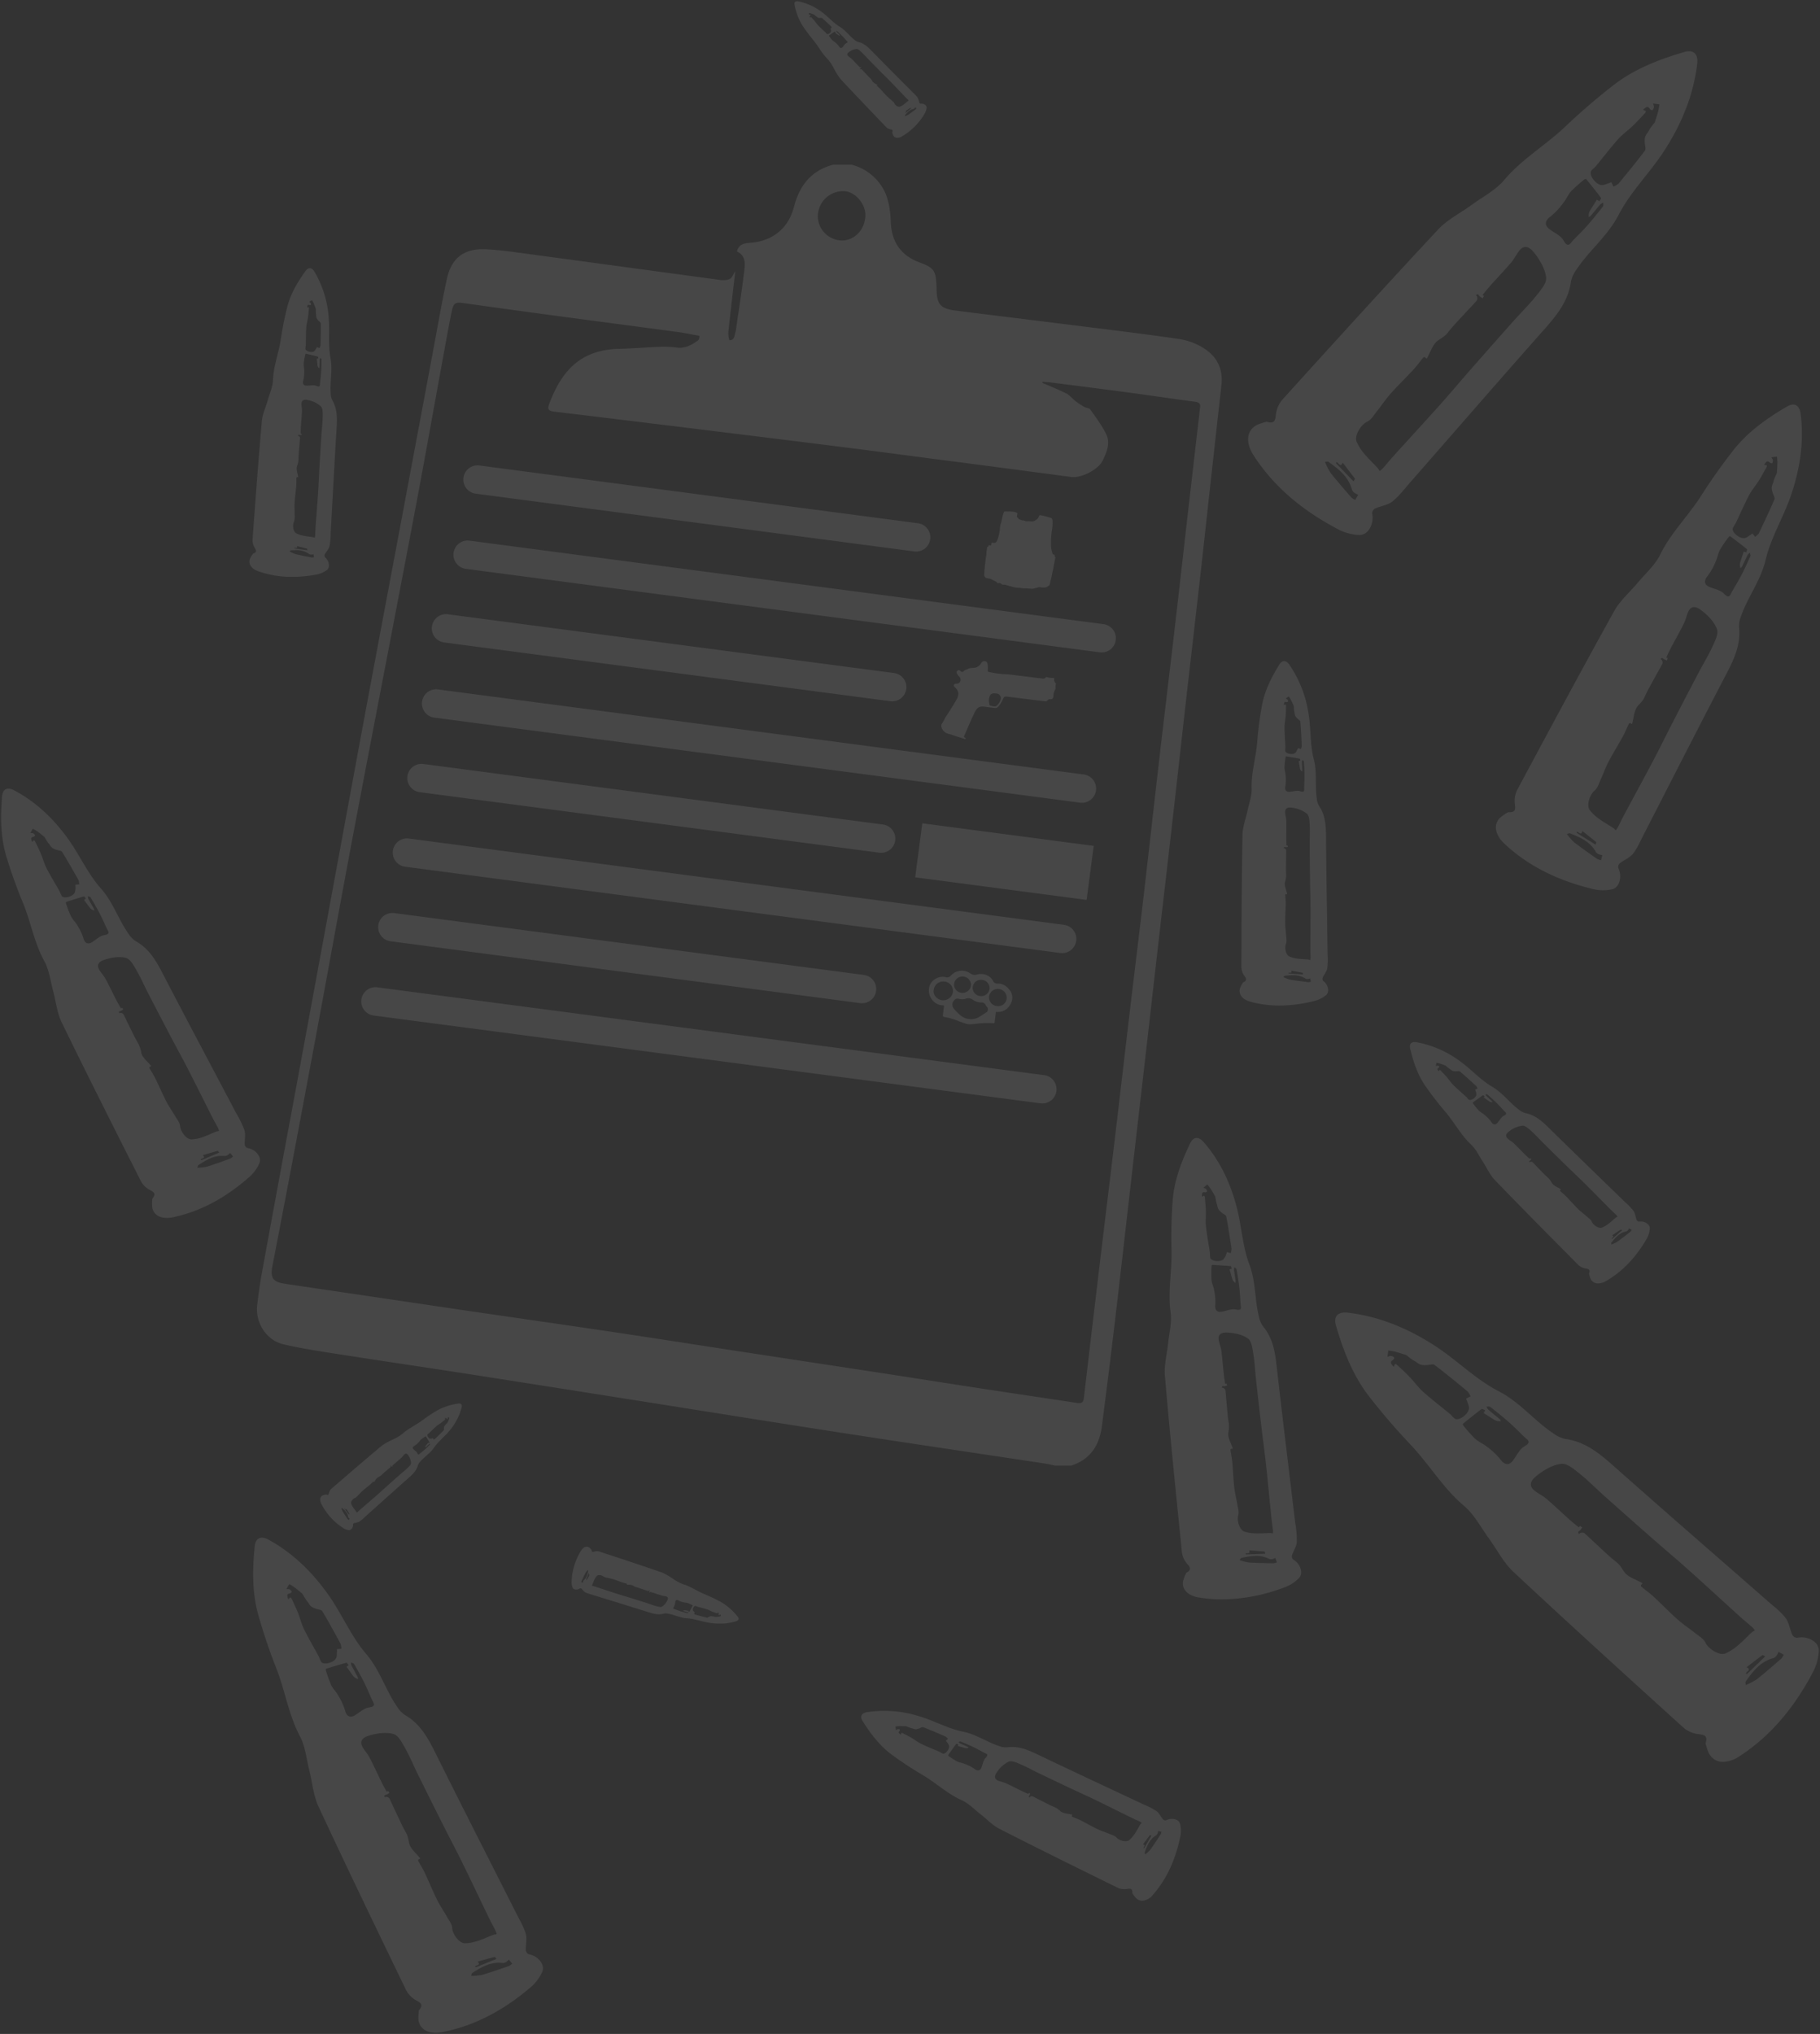<svg xmlns="http://www.w3.org/2000/svg" width="768.444" height="858.481" viewBox="0 0 768.444 858.481">
  <rect x="0" y="0" width="768.444" height="858.481" fill="#333333" stroke="none"/>
  <g id="Сгруппировать_2546" data-name="Сгруппировать 2546" transform="translate(-1064.5 -164.263)" opacity="0.1">
    <g id="Сгруппировать_3479" data-name="Сгруппировать 3479">
      <path id="Объединение_290" data-name="Объединение 290" d="M-5519.33,5227.708c-.353-1.517.02-3.2.056-4.6,1.909-2.278.989-3.13-1.082-4.234a10.438,10.438,0,0,1-4.29-4.323c-12.467-25.785-24.929-51.576-37.011-77.542-2.154-4.628-2.563-10.062-3.837-15.111-1.232-4.883-1.7-10.194-3.991-14.525-4.773-9.014-6.211-19.042-9.852-28.368a240.642,240.642,0,0,1-7.739-22.885c-2.633-9.454-2.477-19.2-1.505-28.906.357-3.565,2.665-4.544,5.822-2.818,10.474,5.729,18.745,13.958,25.494,23.57,5.592,7.965,9.419,17.311,15.7,24.608,5.865,6.817,8.2,15.2,13.079,22.291a11.429,11.429,0,0,0,3.341,3.526c6.347,3.651,9.638,9.543,12.768,15.84,11.336,22.813,22.932,45.5,34.413,68.237,1.385,2.745,3.042,5.441,3.854,8.358.59,2.128-.092,4.589-.006,6.895a2.191,2.191,0,0,0,1.245,1.66c3.885.66,7.062,4.418,5.676,7.493a18.567,18.567,0,0,1-4.71,6.31c-10.937,9.32-23.121,16.276-37.443,19.044a14.969,14.969,0,0,1-2.828.286C-5515.863,5232.518-5518.591,5230.894-5519.33,5227.708Zm22.567-20.4c-.2.126-.216.542-.458,1.205a25.168,25.168,0,0,0,4.608-.419c3.814-1.129,7.575-2.435,11.339-3.727a6.142,6.142,0,0,0,1.433-1.018l-1.414-1.711a6.62,6.62,0,0,1-1.1.962,2.8,2.8,0,0,1-1.52.48,12.75,12.75,0,0,0-1.666-.11C-5489.766,5202.967-5493.277,5205.095-5496.763,5207.3Zm9.552-6.8c-2.416.632-4.822,1.3-7.229,1.969,1.527,1.712-.792,1.4-1.1,2.138-.009.021.307.271.4.232,2.8-1.118,5.6-2.259,8.642-3.5-.4-.488-.6-.845-.7-.845Zm-45.678-67.559c.42.123.986.3,1.155.63.885,1.734,1.647,3.531,2.49,5.288,1.491,3.11,2.855,6.3,4.584,9.273.878,1.511.939,3.015,1.333,4.536.52,2.018,2.481,3.705,3.955,5.422.813.952.928.836-.062,1.287a.565.565,0,0,0-.139.529c.952,1.763,2.031,3.465,2.885,5.273,1.741,3.688,3.265,7.482,5.07,11.137,1.219,2.466,2.81,4.746,4.157,7.153.865,1.544,2.154,3.135,2.245,4.762.147,2.616,2.943,6.6,5.562,6.525a19.312,19.312,0,0,0,5.225-1.011c2.273-.728,4.455-1.741,6.689-2.6a6.468,6.468,0,0,1,1.321-.219,9.362,9.362,0,0,0-.46-1.454c-.9-1.794-1.88-3.548-2.754-5.354-3.778-7.8-7.485-15.64-11.306-23.419-2.566-5.221-5.308-10.354-7.922-15.549q-5.405-10.738-10.732-21.514c-1.855-3.755-3.452-7.648-5.5-11.291-1.265-2.25-2.82-5.328-4.859-5.919-3.019-.879-6.723-.37-9.859.522-1.641.466-5.227,1.563-3.154,5.093.876,1.494,2.1,2.8,2.894,4.327,1.748,3.362,3.306,6.821,4.976,10.224.7,1.424,1.492,2.8,2.241,4.2l.552-.362.608.811a12.836,12.836,0,0,1-1.128.73c-.28.146-.684.119-.9.316-.14.129-.039.519-.044.793a4.324,4.324,0,0,1,.733-.168A.509.509,0,0,1-5532.889,5132.943Zm-17-56.593c-2.863.762-5.7,1.628-8.531,2.5-.106.033-.208.417-.15.584a54.874,54.874,0,0,0,2.231,6.241c.765,1.6,2.128,2.892,2.992,4.452a26.249,26.249,0,0,1,2.89,6.284c.541,2.249,1.9,3.366,3.954,2.231s3.96-3.121,6.107-3.408c3.469-.464,1.9-1.937,1.261-3.408-1.043-2.4-2.062-4.826-3.233-7.169-1.321-2.638-2.772-5.213-4.244-7.771-.2-.354-.852-.45-1.3-.665a4.282,4.282,0,0,0,.206,1.295c.825,1.617,1.728,3.194,2.572,4.8a3.486,3.486,0,0,1,.2.928,5.72,5.72,0,0,1-.975-.392,3.417,3.417,0,0,1-.972-.786c-1-1.324-1.95-2.682-2.919-4.028l.9-.7c-.322-.333-.73-.993-.963-.993A.11.11,0,0,0-5549.884,5076.35Zm-23.141-27.139c.937,2.011,1.9,4.01,2.728,6.068.934,2.337,1.518,4.833,2.626,7.076,1.917,3.875,4.133,7.6,6.194,11.406a13.444,13.444,0,0,0,1.023,2.281c1.069,1.279,5.087.347,6.2-1.558.472-.809.317-1.99.424-3,.029-.274-.068-.567-.013-.831.016-.071.38-.077.586-.1.337-.033.676-.053,1.285-.1a8.067,8.067,0,0,0-.359-2.159c-2.514-4.608-5.013-9.23-7.71-13.729-.4-.66-1.827-.677-2.76-1.041a7.454,7.454,0,0,1-2-.971,8.56,8.56,0,0,1-1.241-1.682c-.3-.4-.649-.762-.918-1.178-.427-.66-.806-1.352-1.205-2.03a1.649,1.649,0,0,0-.273-.46c-1.173-.965-2.338-1.942-3.551-2.854a20.993,20.993,0,0,0-2.005-1.2l-1.192,2.1c.139.008.283.005.429,0a2.082,2.082,0,0,1,.931.119,2.351,2.351,0,0,1,.9,1.02c.043.079-.466.643-.763.685-1.6.22-1.109,1.207-.839,2.125a1.662,1.662,0,0,0,.213.357,4.189,4.189,0,0,1,.683-.785.038.038,0,0,1,.021-.005A1.117,1.117,0,0,1-5573.025,5049.211Zm356.818,126.716a11.742,11.742,0,0,1-1.81-2.377c.065-1.931-.748-2-2.249-1.734a6.788,6.788,0,0,1-3.927-.5c-16.7-8.217-33.4-16.439-49.983-24.9-2.955-1.508-5.338-4.128-8.01-6.2-2.586-2.007-4.949-4.541-7.856-5.841-6.051-2.708-10.8-7.268-16.4-10.587a156.637,156.637,0,0,1-13.12-8.624c-5.132-3.788-8.952-8.841-12.338-14.2-1.242-1.968-.453-3.394,1.855-3.772a49.213,49.213,0,0,1,22.487,1.87c6.051,1.841,11.75,5.1,17.886,6.323,5.732,1.144,10.282,4.5,15.619,6.182a7.437,7.437,0,0,0,3.121.469c4.712-.669,8.756,1.031,12.878,3,14.934,7.147,29.949,14.125,44.928,21.178a30.944,30.944,0,0,1,5.318,2.739c1.155.854,1.79,2.386,2.756,3.533a1.421,1.421,0,0,0,1.3.353c2.254-1.217,5.385-.563,5.905,1.566a12.038,12.038,0,0,1,.113,5.116c-1.873,9.15-5.329,17.587-11.556,24.735a6.374,6.374,0,0,1-4.546,2.545A3.718,3.718,0,0,1-5216.207,5175.928Zm8.886-27.655a1.813,1.813,0,0,1-.584.855c-2.815,1.658-3.89,4.47-4.908,7.319-.051.146.106.365.248.8a16.358,16.358,0,0,0,2.193-2.057c1.5-2.1,2.9-4.28,4.315-6.446a4.034,4.034,0,0,0,.327-1.095l-1.409-.31A4.217,4.217,0,0,1-5207.321,5148.272Zm-3.321.869c-.986,1.291-1.948,2.6-2.916,3.9,1.468.266.154,1.032.292,1.537,0,.014.265.014.3-.042.989-1.694,1.964-3.4,3.026-5.248-.34-.076-.567-.162-.659-.162A.048.048,0,0,0-5210.642,5149.142Zm-49.583-16.462c1.148.533,2.256,1.149,3.391,1.711,2.009,1,3.983,2.084,6.059,2.915a10.368,10.368,0,0,1,2.5,1.79c1.074.826,2.753.9,4.2,1.2.8.16.809.056.483.684a.368.368,0,0,0,.14.326c1.192.522,2.427.961,3.588,1.545,2.368,1.192,4.665,2.527,7.053,3.675,1.611.776,3.338,1.307,4.99,2,1.061.444,2.357.743,3.055,1.54,1.122,1.281,4.15,2.2,5.459,1.116a12.535,12.535,0,0,0,2.271-2.607c.874-1.282,1.585-2.674,2.387-4.007a4.223,4.223,0,0,1,.589-.641,6.239,6.239,0,0,0-.818-.56c-1.178-.561-2.383-1.065-3.552-1.64-5.058-2.484-10.092-5.015-15.163-7.469-3.4-1.648-6.86-3.179-10.278-4.794q-7.065-3.336-14.106-6.725c-2.452-1.179-4.828-2.534-7.333-3.581-1.548-.645-3.577-1.6-4.857-1.088a12.213,12.213,0,0,0-4.84,4.213c-.653.9-2.051,2.892.422,3.87,1.048.416,2.194.593,3.215,1.059,2.24,1.022,4.421,2.171,6.639,3.245.929.45,1.887.839,2.83,1.256.046-.136.092-.27.139-.406.21.057.423.114.635.173a8.444,8.444,0,0,1-.286.823c-.084.188-.3.336-.333.522-.02.122.188.281.294.423.128-.147.23-.363.392-.427a1.992,1.992,0,0,1,.658-.174A.439.439,0,0,1-5260.225,5132.68Zm-32.192-22.044c-1.162,1.537-2.267,3.114-3.369,4.693-.042.059.06.3.157.36a35.482,35.482,0,0,0,3.64,2.3c1.029.512,2.247.63,3.313,1.083a16.987,16.987,0,0,1,3.994,2.061c1.178.935,2.32.965,2.919-.438s.779-3.182,1.764-4.19c1.591-1.625.2-1.751-.717-2.249-1.5-.813-2.988-1.647-4.524-2.379-1.732-.822-3.507-1.561-5.285-2.281-.245-.1-.616.11-.929.177a2.825,2.825,0,0,0,.625.582c1.069.5,2.163.945,3.238,1.43a2.228,2.228,0,0,1,.472.4,3.922,3.922,0,0,1-.656.188,2.243,2.243,0,0,1-.812-.013c-1.041-.28-2.073-.595-3.107-.9l.183-.719c-.236-.034-.584-.15-.776-.15A.156.156,0,0,0-5292.417,5110.635Zm-22.71-4.639c1.284.655,2.581,1.291,3.824,2.016,1.414.823,2.711,1.868,4.177,2.573,2.532,1.218,5.158,2.24,7.736,3.363a8.759,8.759,0,0,0,1.437.759c1.061.227,2.745-1.858,2.551-3.279a5.159,5.159,0,0,0-.983-1.707c-.1-.153-.261-.263-.339-.42-.021-.044.165-.192.262-.285.16-.151.325-.3.619-.564-.5-.466-.726-.824-1.049-.963-3.13-1.354-6.26-2.721-9.442-3.944-.466-.18-1.207.383-1.83.57a4.824,4.824,0,0,1-1.414.3,5.541,5.541,0,0,1-1.309-.365c-.312-.087-.636-.131-.941-.236-.483-.168-.955-.37-1.431-.559a1.106,1.106,0,0,0-.323-.126c-.986-.024-1.974-.059-2.96-.042a13.871,13.871,0,0,0-1.508.186q.114.776.228,1.551a2.536,2.536,0,0,1,.746-.481,1.534,1.534,0,0,1,.871.161.9.9,0,0,1-.117.655c-.733.756-.084,1.062.42,1.424a1.069,1.069,0,0,0,.253.1,2.649,2.649,0,0,1,.036-.676c.008-.029.131-.053.258-.053A.554.554,0,0,1-5315.128,5106Zm341,9.325c-1.015-1.445-1.339-3.375-1.894-4.856,1.039-3.207-.29-3.711-2.935-3.99a11.833,11.833,0,0,1-6.344-2.723c-24.053-21.806-48.1-43.621-71.828-65.78-4.229-3.951-6.966-9.489-10.448-14.253-3.368-4.609-6.112-9.994-10.364-13.572-8.843-7.448-14.614-17.375-22.4-25.632a272.818,272.818,0,0,1-17.852-20.765c-6.781-8.817-10.755-19.127-13.856-29.742-1.139-3.9.871-5.908,4.922-5.434,13.441,1.574,25.628,6.71,36.8,13.946,9.259,6,17.25,14.195,26.949,19.2,9.061,4.673,15.073,12.493,23.212,17.873a12.961,12.961,0,0,0,5.007,2.289c8.221,1.141,14.184,5.937,20.146,11.226,21.6,19.163,43.422,38.078,65.144,57.1,2.623,2.3,5.508,4.426,7.6,7.149,1.524,1.986,1.852,4.862,2.92,7.248a2.479,2.479,0,0,0,2.014,1.216c4.364-.956,9.3,1.646,9.147,5.465a21.023,21.023,0,0,1-2.27,8.633c-7.538,14.44-17.39,26.924-31.266,35.915a12.947,12.947,0,0,1-6.847,2.352A6.523,6.523,0,0,1-4974.127,5115.321Zm28.192-42.094a3.179,3.179,0,0,1-1.392,1.152c-5.515,1.427-8.67,5.623-11.746,9.912-.156.219,0,.662.03,1.462a28.621,28.621,0,0,0,4.666-2.4c3.528-2.806,6.927-5.777,10.333-8.731a7,7,0,0,0,1.074-1.678l-2.213-1.2A7.445,7.445,0,0,1-4945.935,5073.227Zm-5.987-.139c-2.271,1.689-4.514,3.418-6.763,5.139,2.332,1.151-.239,1.8-.251,2.715,0,.027.437.153.52.074,2.472-2.366,4.925-4.751,7.6-7.343a7.806,7.806,0,0,0-1.069-.594A.053.053,0,0,0-4951.921,5073.088Zm-75.216-51.437c1.667,1.445,3.231,3.011,4.862,4.5,2.889,2.636,5.675,5.408,8.757,7.8,1.565,1.215,2.267,2.77,3.325,4.2,1.405,1.9,4.183,2.839,6.46,4.02,1.261.653,1.331.485.482,1.379a.635.635,0,0,0,.079.613c1.748,1.45,3.6,2.779,5.271,4.317,3.4,3.138,6.608,6.479,10.058,9.552,2.329,2.076,4.969,3.8,7.407,5.754,1.564,1.256,3.594,2.38,4.38,4.051,1.266,2.687,5.9,5.69,8.617,4.5a21.865,21.865,0,0,0,5.062-3.279c2.082-1.731,3.944-3.721,5.927-5.571a7.281,7.281,0,0,1,1.3-.789,10.509,10.509,0,0,0-1.1-1.333c-1.706-1.506-3.482-2.933-5.169-4.458-7.285-6.6-14.507-13.26-21.829-19.812-4.912-4.4-9.974-8.627-14.928-12.979q-10.243-8.989-20.416-18.055c-3.544-3.158-6.875-6.571-10.574-9.529-2.287-1.827-5.228-4.4-7.622-4.159-3.545.359-7.222,2.466-10.139,4.734-1.527,1.187-4.831,3.861-1.152,6.693,1.555,1.2,3.394,2.048,4.879,3.319,3.264,2.791,6.37,5.767,9.572,8.631,1.34,1.2,2.758,2.314,4.14,3.468q.214-.307.426-.615l.983.595a15.078,15.078,0,0,1-.875,1.245c-.233.273-.669.416-.809.713-.093.194.181.562.29.852.286-.186.559-.5.86-.529.194-.02.415-.039.631-.039A1.331,1.331,0,0,1-5027.137,5021.652Zm-43.375-52.435c-2.686,2.016-5.3,4.128-7.905,6.248-.1.079-.04.526.09.678a62.291,62.291,0,0,0,5,5.612c1.481,1.351,3.465,2.136,5.035,3.408a29.665,29.665,0,0,1,5.705,5.378c1.524,2.133,3.426,2.732,5.1.666s2.836-4.96,4.971-6.175c3.449-1.961,1.172-2.842-.122-4.116-2.119-2.084-4.216-4.2-6.443-6.163-2.509-2.211-5.127-4.3-7.761-6.367a1.709,1.709,0,0,0-1.079-.154,4.978,4.978,0,0,1-.563.007,4.808,4.808,0,0,0,.766,1.274c1.553,1.349,3.171,2.623,4.742,3.954a3.968,3.968,0,0,1,.6.892,6.739,6.739,0,0,1-1.191,0,3.888,3.888,0,0,1-1.355-.415c-1.611-.966-3.189-1.991-4.779-2.995l.652-1.117a6.554,6.554,0,0,0-1.361-.647A.164.164,0,0,0-5070.512,4969.217Zm-35.846-18.7c1.838,1.715,3.706,3.4,5.444,5.219,1.973,2.06,3.648,4.436,5.765,6.321,3.659,3.259,7.572,6.235,11.353,9.359.729.6,1.242,1.536,2.044,1.964,1.668.889,5.5-1.8,5.855-4.271.151-1.051-.512-2.226-.829-3.336a9.1,9.1,0,0,1-.366-.868c-.014-.08.368-.242.575-.35.342-.177.689-.342,1.31-.649a9.275,9.275,0,0,0-1.294-2.117c-4.6-3.775-9.188-7.571-13.935-11.156-.7-.523-2.207.065-3.342.079a8.416,8.416,0,0,1-2.517-.167,9.765,9.765,0,0,1-2.02-1.242c-.48-.3-1-.526-1.464-.848-.729-.513-1.421-1.079-2.128-1.624-.162-.123-.3-.31-.482-.367-1.643-.516-3.282-1.048-4.944-1.492a24.206,24.206,0,0,0-2.619-.414q-.18,1.356-.363,2.71a4.319,4.319,0,0,1,1.481-.449,2.682,2.682,0,0,1,1.384.686,1.58,1.58,0,0,1-.512,1.043c-1.592.914-.653,1.741.02,2.589a1.8,1.8,0,0,0,.376.285,4.785,4.785,0,0,1,.385-1.114c.011-.018.049-.026.1-.026A1.354,1.354,0,0,1-5106.358,4950.519Zm-290.305,108.958c-3.135-.492-6.2-1.712-9.33-1.893-2.929-.169-5.425-1.521-8.194-1.981a3.707,3.707,0,0,0-1.584-.016c-2.294.662-4.423.1-6.61-.593-7.921-2.509-15.871-4.929-23.807-7.388a15.36,15.36,0,0,1-2.834-.989c-.633-.343-1.057-1.061-1.617-1.562a.714.714,0,0,0-.672-.084c-1.035.762-2.636.654-3.043-.368a6.044,6.044,0,0,1-.415-2.533,26.481,26.481,0,0,1,4.016-13.1c.92-1.413,2.187-2,3.323-1.316a5.908,5.908,0,0,1,1.065,1.055c.1.965.512.942,1.24.7a3.405,3.405,0,0,1,1.985-.027c8.875,2.917,17.75,5.838,26.58,8.886a27.662,27.662,0,0,1,4.416,2.524,21.167,21.167,0,0,0,4.313,2.354c3.195.922,5.874,2.857,8.887,4.117a77.671,77.671,0,0,1,7.123,3.37,25.389,25.389,0,0,1,7.123,6.2c.756.892.463,1.655-.657,2.005a22.779,22.779,0,0,1-6.818,1.005A28.935,28.935,0,0,1-5396.664,5059.477Zm-6.9-5.3c.083.294.395.525.607.779.059.068.149.111.2.185.013.02-.068.107-.11.16-.069.087-.142.172-.269.325a2.73,2.73,0,0,0,.588.4c1.651.453,3.3.915,4.969,1.3.245.057.573-.274.869-.411a2.389,2.389,0,0,1,.682-.251,2.853,2.853,0,0,1,.676.09c.162.021.326.021.485.053.251.048.5.116.749.176a.547.547,0,0,0,.17.042c.492-.057.985-.109,1.474-.187a6.688,6.688,0,0,0,.738-.2q-.111-.377-.223-.754c-.11.1-.206.244-.336.292a.779.779,0,0,1-.444-.019.461.461,0,0,1,.013-.334c.312-.426-.031-.535-.309-.678a.481.481,0,0,0-.133-.033,1.332,1.332,0,0,1,.03.34.326.326,0,0,1-.242.04c-.683-.236-1.372-.46-2.041-.734-.759-.311-1.478-.739-2.256-.986-1.344-.429-2.719-.753-4.08-1.131a4.281,4.281,0,0,0-.767-.277h-.027C-5403.093,5052.367-5403.759,5053.494-5403.566,5054.176Zm-7.426-3.654a6.8,6.8,0,0,1-.583,2.2c-.678.919.024.885.513,1.068.8.3,1.6.61,2.416.866.918.287,1.85.53,2.785.765.129.033.3-.1.449-.153a1.382,1.382,0,0,0-.351-.246c-.566-.173-1.141-.317-1.709-.484a1.109,1.109,0,0,1-.262-.165,1.782,1.782,0,0,1,.313-.139,1.1,1.1,0,0,1,.4-.051c.536.067,1.071.151,1.606.229l-.04.37c.157,0,.419.059.456-.008.47-.845.909-1.706,1.347-2.567.017-.033-.051-.145-.1-.167a17.825,17.825,0,0,0-1.97-.892c-.547-.182-1.161-.155-1.723-.306a8.5,8.5,0,0,1-2.128-.746,1.442,1.442,0,0,0-.706-.229C-5410.61,5049.87-5410.87,5050.07-5410.993,5050.522Zm-33.166-10.788a6.3,6.3,0,0,0-.946,1.455c-.345.7-.6,1.439-.907,2.159a2.2,2.2,0,0,1-.247.359,3.191,3.191,0,0,0,.444.221c.625.2,1.258.363,1.881.568,2.686.88,5.365,1.787,8.057,2.653,1.806.581,3.632,1.1,5.442,1.664q3.746,1.165,7.48,2.356c1.3.416,2.576.923,3.894,1.268.816.213,1.89.546,2.491.2a6.127,6.127,0,0,0,2.111-2.432c.262-.49.818-1.58-.481-1.894-.549-.133-1.131-.142-1.67-.3-1.185-.352-2.35-.771-3.526-1.149-.493-.159-1-.285-1.5-.426-.013.07-.026.14-.04.212l-.328-.042c.027-.143.043-.291.084-.43.029-.1.127-.187.13-.282,0-.063-.114-.127-.177-.19-.053.082-.088.2-.164.24a.645.645,0,0,1-.409.127c-.607-.186-1.2-.413-1.805-.613-1.068-.354-2.125-.758-3.215-1.026a5.179,5.179,0,0,1-1.365-.715,5.23,5.23,0,0,0-2.168-.3c-.408-.024-.406.027-.288-.306a.19.19,0,0,0-.093-.153c-.629-.176-1.274-.309-1.891-.517-1.26-.428-2.495-.931-3.761-1.334-.856-.273-1.751-.416-2.622-.646a4.146,4.146,0,0,1-1.625-.552,2.816,2.816,0,0,0-1.7-.547A1.463,1.463,0,0,0-5444.158,5039.734Zm-4.723-1.368c-.6,1.151-1.145,2.329-1.7,3.505a2.016,2.016,0,0,0-.086.566l.722.056a2.1,2.1,0,0,1,.026-.476.92.92,0,0,1,.23-.466c1.284-1.021,1.621-2.493,1.929-3.98.016-.076-.079-.174-.179-.381A8.15,8.15,0,0,0-5448.881,5038.366Zm1.335.142c-.373.912-.739,1.827-1.138,2.82.213.017.343.053.359.024.4-.709.786-1.427,1.176-2.142-.748-.03-.148-.5-.251-.743h-.009C-5447.44,5038.466-5447.535,5038.483-5447.546,5038.507Zm257.73,10.318c-4.455-.71-7.261-3.167-6.833-6.687a15.82,15.82,0,0,1,1.418-3.752c2.246-1.3,1.745-2.273.376-3.794a9.106,9.106,0,0,1-2.226-4.825c-2.527-24.864-5.049-49.73-7.208-74.628-.384-4.437.9-9.016,1.364-13.535.448-4.372,1.651-8.866,1.063-13.1-1.224-8.814.59-17.466.389-26.2a209.825,209.825,0,0,1,.483-21.075c.662-8.537,3.7-16.481,7.394-24.151,1.356-2.816,3.541-2.931,5.614-.572,6.88,7.823,11.206,17.038,13.87,26.935,2.209,8.2,2.556,17.006,5.528,24.863,2.775,7.34,2.186,14.911,4.071,22.181a9.987,9.987,0,0,0,1.687,3.888c4.115,4.888,5.055,10.7,5.742,16.8,2.487,22.088,5.226,44.148,7.852,66.221a41.433,41.433,0,0,1,.665,8c-.15,1.921-1.444,3.734-2.062,5.651a1.908,1.908,0,0,0,.525,1.732c2.989,1.7,4.473,5.731,2.418,7.838a16.157,16.157,0,0,1-5.745,3.77,76.057,76.057,0,0,1-26.645,5.209A61.679,61.679,0,0,1-5189.816,5048.825Zm17.761-16.684c-.2.044-.339.38-.735.852a22,22,0,0,0,3.9,1.032c3.465.213,6.938.264,10.41.329a5.405,5.405,0,0,0,1.478-.407q-.324-.913-.649-1.826a5.668,5.668,0,0,1-1.192.459,2.442,2.442,0,0,1-1.388-.059,11.61,11.61,0,0,0-5.492-1.28A29.942,29.942,0,0,0-5172.055,5032.142Zm1.8-1.845c-.015.016.171.313.259.312,2.633-.08,5.265-.182,8.129-.289-.191-.537-.245-.895-.33-.9-2.17-.2-4.343-.37-6.516-.544C-5167.968,5030.732-5169.775,5029.783-5170.251,5030.3Zm11.563-8.491a8.28,8.28,0,0,0,.056-1.33c-.2-1.74-.481-3.471-.66-5.212-.771-7.525-1.47-15.057-2.283-22.578-.544-5.046-1.261-10.072-1.854-15.114q-1.228-10.417-2.38-20.844c-.4-3.631-.547-7.3-1.141-10.9-.368-2.223-.722-5.209-2.217-6.3-2.214-1.62-5.4-2.309-8.24-2.514-1.485-.107-4.751-.279-4.107,3.235.273,1.488.886,2.92,1.082,4.413.429,3.278.675,6.579,1.029,9.868.147,1.376.385,2.745.582,4.117l.56-.133c.086.282.17.564.256.846a11.062,11.062,0,0,1-1.142.262,1.523,1.523,0,0,1-.366-.019.915.915,0,0,0-.463.01c-.153.064-.186.415-.273.638.259.04.576,0,.765.14.308.226.718.543.758.862.208,1.686.3,3.387.464,5.078.295,3,.46,6.018.991,8.973a13.888,13.888,0,0,1-.26,4.115c-.176,1.812.929,3.78,1.624,5.628.385,1.022.512.962-.435,1.037-.105.008-.289.271-.271.392.254,1.729.632,3.448.792,5.185.327,3.544.443,7.109.833,10.646.264,2.386.888,4.73,1.273,7.106.248,1.524.831,3.214.419,4.575-.659,2.188.443,6.292,2.613,7.01a16.863,16.863,0,0,0,4.585.73c2.082.082,4.173-.1,6.26-.134h.022A6.016,6.016,0,0,1-5158.688,5021.805Zm-25.882-112.955a48.448,48.448,0,0,0-.033,5.784c.151,1.535.882,3.006,1.125,4.543a22.866,22.866,0,0,1,.495,6.015c-.228,2,.553,3.327,2.576,3.009s4.178-1.376,6.025-.971c2.983.653,2.134-1.023,2.05-2.419-.137-2.283-.249-4.573-.512-6.843-.294-2.559-.716-5.1-1.161-7.641-.06-.349-.565-.622-.863-.931a3.77,3.77,0,0,0-.217,1.125c.193,1.571.463,3.133.676,4.7a2.994,2.994,0,0,1-.117.819,5.141,5.141,0,0,1-.682-.612,2.975,2.975,0,0,1-.562-.935c-.424-1.384-.8-2.782-1.192-4.174l.949-.3c-.172-.385-.313-1.089-.518-1.106-2.575-.23-5.159-.366-7.741-.5h0C-5184.373,4908.416-5184.566,4908.7-5184.57,4908.851Zm-2.836-29.1c.167,1.927.366,3.855.426,5.788.067,2.2-.2,4.417.042,6.587.415,3.75,1.119,7.466,1.675,11.2a11.74,11.74,0,0,0,.157,2.177c.5,1.368,4.068,1.8,5.549.572a6.908,6.908,0,0,0,1.244-2.336c.1-.216.113-.483.237-.683.034-.054.334.05.509.1.288.073.572.159,1.083.3a7.156,7.156,0,0,0,.352-1.877c-.688-4.529-1.357-9.064-2.228-13.559-.127-.659-1.295-1.1-1.951-1.677a6.519,6.519,0,0,1-1.354-1.392,7.546,7.546,0,0,1-.516-1.751c-.122-.417-.3-.818-.4-1.24-.153-.669-.257-1.349-.382-2.025a1.411,1.411,0,0,0-.087-.458c-.673-1.142-1.336-2.29-2.059-3.4a19.025,19.025,0,0,0-1.285-1.585l-1.6,1.364a3.377,3.377,0,0,1,1.08.506,2.079,2.079,0,0,1,.438,1.1,1.21,1.21,0,0,1-.831.333c-1.382-.3-1.271.659-1.322,1.491a1.434,1.434,0,0,0,.068.357,3.668,3.668,0,0,1,.795-.44h.005A.926.926,0,0,1-5187.406,4879.754Zm-361.521,140.611a6.057,6.057,0,0,1-2.386-.952,26.472,26.472,0,0,1-9.162-10.189c-.736-1.516-.586-2.9.583-3.525a5.919,5.919,0,0,1,1.454-.37c.879.409,1.069.047,1.242-.7a3.407,3.407,0,0,1,1-1.715c7.073-6.105,14.146-12.209,21.307-18.208a27.673,27.673,0,0,1,4.438-2.484,21.087,21.087,0,0,0,4.24-2.484c2.437-2.264,5.474-3.564,8.1-5.5a78.358,78.358,0,0,1,6.557-4.371,25.444,25.444,0,0,1,8.98-2.914c1.153-.188,1.657.455,1.379,1.6a24.69,24.69,0,0,1-5.273,10.022c-2.037,2.435-4.66,4.429-6.429,7.023-1.652,2.425-4.1,3.867-5.918,6a3.722,3.722,0,0,0-.829,1.351c-.615,2.307-2.193,3.842-3.913,5.359-6.231,5.5-12.4,11.067-18.595,16.6a15.584,15.584,0,0,1-2.307,1.92,10.3,10.3,0,0,1-2.173.58.707.707,0,0,0-.417.532c.111,1.2-.689,2.438-1.687,2.438A1.281,1.281,0,0,1-5548.928,5020.366Zm-2.527-7.905c.678,1.106,1.407,2.181,2.131,3.258a2,2,0,0,0,.442.366l.42-.59a2.119,2.119,0,0,1-.4-.267.9.9,0,0,1-.279-.437c-.214-1.625-1.3-2.673-2.419-3.7-.057-.053-.19-.022-.418-.042A8.163,8.163,0,0,0-5551.455,5012.46Zm.811-1.071c.587.788,1.184,1.572,1.831,2.427.123-.174.222-.267.2-.3-.4-.708-.816-1.408-1.231-2.111-.409.626-.506-.131-.766-.167C-5550.614,5011.243-5550.665,5011.362-5550.645,5011.39Zm12.094-11.492c-.475.449-.919.934-1.417,1.355-1.016.859-2.083,1.66-3.081,2.538-.674.592-1.259,1.285-1.9,1.913-.413.4-.806.943-1.311,1.109-.811.269-1.831,1.485-1.586,2.3a6.382,6.382,0,0,0,.76,1.561c.422.655.925,1.255,1.382,1.887a2.047,2.047,0,0,1,.18.4,3.093,3.093,0,0,0,.42-.269c.489-.433.959-.891,1.454-1.319,2.14-1.849,4.294-3.678,6.424-5.54,1.428-1.249,2.814-2.546,4.23-3.808q2.927-2.61,5.872-5.2c1.026-.9,2.119-1.734,3.092-2.686.6-.589,1.441-1.339,1.455-2.031a6.123,6.123,0,0,0-1-3.062c-.286-.477-.933-1.515-1.871-.563-.4.4-.7.9-1.119,1.276-.911.835-1.87,1.617-2.8,2.43-.389.342-.756.708-1.135,1.062l.162.143-.2.26a4.351,4.351,0,0,1-.326-.294c-.069-.076-.094-.2-.174-.256-.053-.033-.167.033-.254.053.042.089.124.177.121.265a.634.634,0,0,1-.1.417c-.472.426-.974.817-1.456,1.23-.854.733-1.744,1.431-2.536,2.228a5.151,5.151,0,0,1-1.315.8,5.251,5.251,0,0,0-1.375,1.7c-.23.337-.185.363-.41.09a.124.124,0,0,0-.086-.023A.149.149,0,0,0-5538.551,4999.9Zm22.063-19.078a18.028,18.028,0,0,0-1.777,1.229c-.438.376-.732.915-1.15,1.319a8.589,8.589,0,0,1-1.735,1.441c-.664.36-.9.882-.369,1.434s1.317.983,1.588,1.637c.439,1.053.771.435,1.179.108.67-.532,1.348-1.056,1.987-1.624.719-.639,1.408-1.313,2.09-1.993.094-.094.07-.307.1-.464a1.432,1.432,0,0,0-.391.174c-.441.4-.86.813-1.3,1.216a1.066,1.066,0,0,1-.276.139,2.014,2.014,0,0,1,.042-.34,1.143,1.143,0,0,1,.166-.372c.333-.426.681-.84,1.022-1.259l.3.225c.081-.134.266-.329.227-.4-.48-.838-.994-1.658-1.507-2.476-.009-.016-.046-.023-.086-.023A.217.217,0,0,0-5516.488,4980.82Zm3.247.923c.039.1.073.209.139.4a2.665,2.665,0,0,0,.65-.294c1.239-1.182,2.484-2.358,3.674-3.589.174-.18.06-.632.1-.958a2.4,2.4,0,0,1,.136-.712,2.811,2.811,0,0,1,.425-.533c.1-.127.187-.269.294-.389.171-.19.357-.369.538-.552.042-.04.1-.074.123-.124.2-.451.415-.9.6-1.36a7.027,7.027,0,0,0,.208-.733l-.76-.2a1.244,1.244,0,0,1,.076.438.769.769,0,0,1-.245.371.453.453,0,0,1-.28-.182c-.2-.488-.475-.248-.741-.086a.557.557,0,0,0-.094.1,1.4,1.4,0,0,1,.3.149c.021.017-.03.18-.089.229-.555.465-1.1.939-1.681,1.371-.658.492-1.4.888-2.008,1.426-1.058.931-2.046,1.943-3.069,2.914-.2.187-.483.3-.633.515-.313.446.32,1.632,1.015,1.823a2.6,2.6,0,0,0,.98-.12,2.529,2.529,0,0,1,.262-.073h0C-5513.3,4981.567-5513.266,4981.679-5513.242,4981.743Zm262.523,11.379c-1.382-.286-2.753-.64-4.148-.851-28.929-4.373-57.875-8.641-86.788-13.111-31.019-4.8-62.006-9.786-93.007-14.678q-31.662-5-63.33-9.947c-18.138-2.809-36.3-5.471-54.431-8.307-8.057-1.259-16.153-2.439-24.08-4.3-7.173-1.683-11.878-9.167-11.027-16.484.563-4.842,1.261-9.676,2.137-14.471q6.628-36.25,13.386-72.477,6.456-34.931,12.9-69.868,7.215-39.122,14.428-78.248,7.537-40.552,15.184-81.083,7.844-41.849,15.69-83.694c2.077-11.071,3.978-22.18,6.327-33.193,1.9-8.933,7.255-13.061,16.354-12.652,6.183.279,12.347,1.211,18.494,2.037,26.714,3.586,53.417,7.255,80.132,10.838a8.485,8.485,0,0,0,4.418-.293c1.016-.467,1.537-2.014,2.415-3.279-.991,8.553-2.006,16.994-2.909,25.446a9.492,9.492,0,0,0,.426,3.637c2.173.033,2.09-1.913,2.541-3.371a8.576,8.576,0,0,0,.26-1.305c1.209-8.42,2.544-16.825,3.546-25.269.339-2.856.263-5.987-3.158-7.492.74-3.122,3.041-3.512,5.522-3.684,9.434-.652,16.195-6.04,18.558-15.2,2.309-8.95,7.244-15.269,16.432-17.751h7.99a21.513,21.513,0,0,1,14.371,12.45,28.706,28.706,0,0,1,1.677,6.9c.34,2.093.3,4.246.5,6.364.735,7.65,4.753,12.8,11.942,15.463,6.15,2.277,6.986,3.4,7.249,10.074.014.356.031.71.039,1.065.125,6.714,1.581,8.427,8.3,9.27,20.142,2.536,40.293,4.986,60.435,7.517,11.346,1.426,22.7,2.83,34.009,4.507a26.946,26.946,0,0,1,8.493,2.9c6.553,3.483,9.894,8.938,9.035,16.585q-2.258,20.085-4.48,40.173c-1.494,13.482-2.937,26.969-4.46,40.446-2.01,17.793-4.09,35.577-6.112,53.369-1.712,15.06-3.367,30.128-5.082,45.188q-2.785,24.44-5.632,48.875-2.517,21.929-5.009,43.864-2.515,21.931-5.058,43.857-2.837,24.7-5.658,49.406c-1.441,12.5-2.874,25.012-4.383,37.508q-2.216,18.342-4.595,36.666c-1.048,8.011-4.832,14-12.91,16.6Zm-254.662-487.144c-1.229,5.9-2.286,11.845-3.372,17.779-4.157,22.688-8.177,45.4-12.47,68.063-8.52,44.975-17.255,89.91-25.767,134.886-5.459,28.853-10.624,57.76-16.013,86.626-5.959,31.918-11.925,63.834-18.127,95.7-1.088,5.591,1,6.725,5.6,7.4q36.855,5.438,73.707,10.9c21.15,3.109,42.318,6.111,63.465,9.26,17.9,2.666,35.773,5.479,53.662,8.212q29.2,4.463,58.4,8.9c15,2.3,29.978,4.679,44.975,6.972,13.327,2.037,26.667,3.979,39.993,6.029,1.814.279,2.62-.21,2.839-2.07q3.435-29.32,6.95-58.631c1.991-16.642,4.042-33.277,6.022-49.921,2.294-19.288,4.526-38.582,6.814-57.87,1.817-15.324,3.725-30.637,5.509-45.964,2.3-19.732,4.484-39.479,6.771-59.214,1.92-16.565,3.945-33.116,5.871-49.679,2.111-18.15,4.155-36.308,6.24-54.459q2.277-19.826,4.583-39.646a23.293,23.293,0,0,1,.254-2.38c.392-1.786-.229-2.52-2.093-2.765-9.585-1.265-19.147-2.7-28.729-3.982-10.636-1.425-21.284-2.761-31.928-4.122-1.221-.156-2.454-.221-3.681-.329l-.1.452c3.394,1.484,6.852,2.837,10.149,4.509,1.434.728,2.49,2.164,3.8,3.175a32.681,32.681,0,0,0,3.684,2.447c.828.476,2.148.478,2.613,1.138,2.4,3.417,4.983,6.794,6.762,10.539,1.76,3.709.139,7.475-1.529,10.976-1.841,3.864-9.089,7.515-13.279,6.956q-29.531-3.939-59.078-7.761c-10.81-1.414-21.617-2.858-32.433-4.226q-25.46-3.215-50.929-6.344-23.884-2.95-47.775-5.854-13.734-1.677-27.471-3.316c-3.185-.383-3.708-.891-2.542-3.9,5.515-14.2,13.561-22.288,29.349-22.689,5.828-.147,11.645-.658,17.471-.872a42.386,42.386,0,0,1,6.88.337c3.462.438,6.2-1.049,8.827-2.94a2.1,2.1,0,0,0,.6-.849,4.729,4.729,0,0,0,.089-1.171c-3.167-.559-6.334-1.234-9.536-1.666-16.79-2.264-33.592-4.443-50.383-6.7q-19.9-2.673-39.778-5.456a13.338,13.338,0,0,0-1.778-.155C-5504.173,4502.324-5504.8,4503.17-5505.381,4505.978Zm154.557-40.137a10.36,10.36,0,0,0,10.177,10.2c5.451,0,9.852-4.754,9.915-10.7.054-4.926-4.592-10.1-9.083-10.122h-.053A10.684,10.684,0,0,0-5350.824,4465.841Zm326.46,448.778a10.6,10.6,0,0,1-.843-2.549c.62-1.621-.049-1.917-1.4-2.131a6.086,6.086,0,0,1-3.189-1.573c-11.786-11.866-23.571-23.737-35.178-35.776-2.069-2.147-3.328-5.069-4.991-7.615-1.609-2.462-2.875-5.305-4.966-7.261-4.349-4.07-7.049-9.333-10.833-13.79a140.592,140.592,0,0,1-8.624-11.165c-3.25-4.719-5.016-10.129-6.326-15.673-.48-2.037.608-3.017,2.679-2.663a44.188,44.188,0,0,1,18.556,8.168c4.6,3.333,8.493,7.767,13.346,10.6,4.536,2.647,7.418,6.833,11.46,9.819a6.671,6.671,0,0,0,2.515,1.313c4.2.809,7.136,3.437,10.061,6.318,10.6,10.44,21.311,20.759,31.974,31.132a27.762,27.762,0,0,1,3.717,3.884c.73,1.062.822,2.55,1.308,3.807a1.277,1.277,0,0,0,1,.681c2.271-.375,4.739,1.1,4.559,3.058a10.819,10.819,0,0,1-1.4,4.38c-4.267,7.225-9.67,13.382-17.053,17.633a6.892,6.892,0,0,1-3.358,1.031A3.388,3.388,0,0,1-5024.364,4914.619Zm15.639-20.9a1.639,1.639,0,0,1-.748.556c-2.876.584-4.612,2.659-6.31,4.781-.087.109-.017.342-.024.753a14.608,14.608,0,0,0,2.464-1.108c1.891-1.348,3.721-2.785,5.552-4.212a3.577,3.577,0,0,0,.6-.835l-1.106-.675A3.849,3.849,0,0,1-5008.725,4893.724Zm-3.076-.233c-1.215.808-2.415,1.637-3.618,2.461,1.169.655-.171.922-.2,1.391,0,.013.222.09.266.052,1.335-1.151,2.662-2.312,4.107-3.574a3.794,3.794,0,0,0-.537-.334A.024.024,0,0,0-5011.8,4893.491ZM-5049.11,4865c.819.789,1.583,1.635,2.38,2.446,1.417,1.434,2.774,2.935,4.3,4.249a9.333,9.333,0,0,1,1.6,2.25c.672,1.017,2.076,1.574,3.215,2.243.632.37.672.284.21.722a.333.333,0,0,0,.024.319c.861.792,1.781,1.527,2.6,2.363,1.663,1.706,3.224,3.51,4.916,5.185,1.142,1.129,2.455,2.087,3.655,3.159.771.688,1.786,1.322,2.144,2.2.579,1.417,2.882,3.086,4.312,2.546a11.272,11.272,0,0,0,2.693-1.552c1.116-.833,2.128-1.808,3.2-2.706a3.76,3.76,0,0,1,.688-.372,5.5,5.5,0,0,0-.53-.715c-.836-.82-1.713-1.6-2.539-2.433-3.569-3.588-7.1-7.21-10.7-10.78-2.409-2.4-4.9-4.708-7.329-7.079q-5.026-4.9-10.017-9.839c-1.737-1.72-3.359-3.565-5.183-5.187-1.126-1-2.57-2.406-3.808-2.346a10.966,10.966,0,0,0-5.344,2.163c-.817.569-2.589,1.855-.773,3.411.768.659,1.69,1.146,2.42,1.84,1.6,1.524,3.122,3.138,4.691,4.7.658.653,1.357,1.265,2.037,1.9l.234-.3.49.332c-.16.207-.3.429-.483.617-.129.136-.356.2-.436.345-.053.1.079.294.126.447.153-.088.3-.242.457-.25.063,0,.132-.005.2-.005A.843.843,0,0,1-5049.11,4865Zm-20.9-28.145c-1.435.966-2.836,1.982-4.235,3-.051.037-.034.27.028.352a32.166,32.166,0,0,0,2.419,3.022c.726.734,1.726,1.192,2.5,1.89a15.289,15.289,0,0,1,2.791,2.919c.726,1.138,1.688,1.5,2.607.48s1.592-2.476,2.723-3.042c1.829-.917.681-1.431.049-2.122-1.034-1.129-2.056-2.273-3.148-3.343-1.232-1.205-2.521-2.352-3.821-3.485-.18-.156-.556-.084-.842-.12a2.494,2.494,0,0,0,.36.676c.762.736,1.561,1.435,2.333,2.162a1.975,1.975,0,0,1,.283.476c-.064,0-.129,0-.193,0a2.013,2.013,0,0,1-.418-.029,2.015,2.015,0,0,1-.687-.249c-.8-.542-1.586-1.111-2.377-1.67l.366-.558c-.225-.115-.543-.371-.691-.371A.081.081,0,0,0-5070.009,4836.857Zm-17.936-10.584c.9.932,1.814,1.851,2.659,2.832.96,1.112,1.757,2.38,2.8,3.408,1.794,1.775,3.727,3.411,5.588,5.12.359.329.6.822,1,1.065.833.5,2.875-.776,3.126-2.04a4.612,4.612,0,0,0-.337-1.738,4.591,4.591,0,0,1-.163-.456c-.006-.043.194-.114.3-.165.18-.083.363-.157.692-.3a4.811,4.811,0,0,0-.609-1.125c-2.264-2.065-4.523-4.141-6.869-6.114-.226-.19-.647-.142-1.075-.093a4.442,4.442,0,0,1-.646.043,4.324,4.324,0,0,1-1.291-.154,5.036,5.036,0,0,1-1-.692c-.239-.166-.5-.3-.73-.476-.362-.284-.7-.593-1.052-.893-.079-.067-.146-.167-.237-.2-.832-.311-1.66-.627-2.5-.9a12.29,12.29,0,0,0-1.337-.284c-.085.461-.173.923-.259,1.385a2.226,2.226,0,0,1,.773-.192,1.387,1.387,0,0,1,.693.392.811.811,0,0,1-.292.522c-.843.429-.383.878-.06,1.333a1,1,0,0,0,.187.157,2.4,2.4,0,0,1,.228-.563c0-.007.02-.011.041-.011A.7.7,0,0,1-5087.945,4826.273Zm-543.841,58.233a15.807,15.807,0,0,1-.02-4.013c1.63-2.017.813-2.746-1.009-3.677a9.1,9.1,0,0,1-3.808-3.707c-11.27-22.306-22.535-44.618-33.472-67.088-1.951-4.005-2.39-8.74-3.578-13.124-1.149-4.242-1.635-8.869-3.7-12.613-4.3-7.791-5.708-16.518-9.027-24.6a210.011,210.011,0,0,1-7.1-19.847c-2.442-8.208-2.453-16.713-1.753-25.2.257-3.116,2.256-4.007,5.036-2.547,9.226,4.839,16.566,11.892,22.6,20.176,5,6.863,8.481,14.96,14.07,21.231,5.222,5.858,7.386,13.137,11.75,19.249a10.016,10.016,0,0,0,2.969,3.026c5.592,3.088,8.554,8.178,11.38,13.625,10.238,19.73,20.7,39.343,31.063,59.008a41.656,41.656,0,0,1,3.489,7.233c.547,1.848-.01,4.005.1,6.015a1.911,1.911,0,0,0,1.112,1.43c3.4.518,6.228,3.747,5.066,6.451a16.172,16.172,0,0,1-4.013,5.578c-9.4,8.3-19.924,14.552-32.376,17.184a12.861,12.861,0,0,1-2.652.295C-5628.781,4888.595-5631.106,4887.22-5631.786,4884.506Zm19.378-18.147c-.173.114-.18.477-.382,1.059a21.953,21.953,0,0,0,4.016-.435c3.309-1.043,6.571-2.24,9.835-3.424a5.394,5.394,0,0,0,1.233-.911l-1.259-1.471a5.738,5.738,0,0,1-.949.855,2.428,2.428,0,0,1-1.316.443,11.169,11.169,0,0,0-1.263-.072C-5606.263,4862.4-5609.348,4864.346-5612.407,4866.359Zm8.229-6.077c-2.1.586-4.187,1.209-6.277,1.827,1.358,1.471-.669,1.232-.929,1.882-.009.019.271.229.353.2,2.429-1.018,4.85-2.056,7.485-3.182-.357-.417-.534-.725-.622-.725Zm-40.879-58.248c.368.1.865.25,1.017.533.8,1.5,1.491,3.055,2.253,4.574,1.349,2.692,2.586,5.452,4.141,8.021a13.908,13.908,0,0,1,1.231,3.936c.484,1.754,2.223,3.195,3.534,4.673.725.816.822.713-.035,1.122a.489.489,0,0,0-.113.463c.856,1.524,1.824,2.992,2.6,4.557,1.574,3.191,2.96,6.479,4.593,9.639,1.1,2.133,2.523,4.1,3.735,6.177.777,1.335,1.927,2.7,2.031,4.122.168,2.28,2.667,5.716,4.952,5.608a16.931,16.931,0,0,0,4.543-.961c1.973-.67,3.86-1.588,5.8-2.369a5.678,5.678,0,0,1,1.149-.21,8.309,8.309,0,0,0-.423-1.262c-.811-1.551-1.694-3.066-2.484-4.629-3.417-6.75-6.769-13.53-10.223-20.26-2.317-4.516-4.787-8.952-7.147-13.444q-4.88-9.287-9.692-18.606c-1.675-3.248-3.127-6.62-4.97-9.766-1.139-1.944-2.542-4.6-4.33-5.09-2.646-.721-5.871-.22-8.593.606-1.425.43-4.536,1.442-2.674,4.491.788,1.29,1.874,2.409,2.591,3.731,1.576,2.906,2.986,5.9,4.5,8.843.633,1.233,1.344,2.424,2.02,3.635l.476-.325.542.7a11.569,11.569,0,0,1-.972.653c-.243.132-.595.115-.777.289-.12.114-.026.455-.027.693a3.52,3.52,0,0,1,.648-.158A.442.442,0,0,1-5645.057,4802.034Zm-15.69-49.115c-2.486.708-4.946,1.507-7.4,2.309-.092.03-.174.368-.123.513a47.968,47.968,0,0,0,2.043,5.412c.692,1.378,1.9,2.49,2.677,3.837a22.871,22.871,0,0,1,2.617,5.439c.506,1.953,1.708,2.908,3.484,1.887s3.408-2.783,5.276-3.066c3.021-.458,1.626-1.72,1.048-2.993-.948-2.082-1.872-4.179-2.929-6.2-1.193-2.283-2.5-4.507-3.822-6.717-.182-.3-.75-.379-1.14-.559a3.719,3.719,0,0,0,.2,1.128c.742,1.4,1.555,2.759,2.316,4.148a2.978,2.978,0,0,1,.185.806,5.2,5.2,0,0,1-.856-.327,2.967,2.967,0,0,1-.859-.67c-.892-1.141-1.742-2.312-2.608-3.471l.777-.624c-.285-.285-.649-.851-.853-.852A.1.1,0,0,0-5660.747,4752.919Zm-20.6-23.325c.848,1.74,1.724,3.47,2.473,5.252.849,2.024,1.4,4.194,2.4,6.134,1.73,3.352,3.72,6.568,5.577,9.856a11.617,11.617,0,0,0,.928,1.974c.952,1.1,4.444.226,5.385-1.454a6.9,6.9,0,0,0,.325-2.626,6.811,6.811,0,0,1-.023-.723c.013-.063.33-.073.509-.093.294-.035.59-.057,1.121-.106a7.158,7.158,0,0,0-.346-1.878c-2.264-3.982-4.514-7.975-6.937-11.86-.354-.569-1.6-.562-2.423-.866a6.461,6.461,0,0,1-1.763-.815,7.528,7.528,0,0,1-1.109-1.45c-.263-.346-.576-.655-.817-1.013-.383-.571-.725-1.167-1.082-1.754-.083-.133-.13-.306-.246-.4-1.038-.825-2.068-1.659-3.141-2.437a18.478,18.478,0,0,0-1.768-1.019l-1.008,1.847c.123.006.251,0,.38,0a1.8,1.8,0,0,1,.808.089,2.077,2.077,0,0,1,.8.876c.039.067-.4.568-.655.607-1.4.219-.951,1.071-.7,1.867a1.417,1.417,0,0,0,.192.309,3.643,3.643,0,0,1,.584-.7.032.032,0,0,1,.02-.005A.979.979,0,0,1-5681.351,4729.594Zm424.541,110.638-281.571-37.07a6,6,0,0,1-5.165-6.731,6,6,0,0,1,6.731-5.167l281.571,37.07a6,6,0,0,1,5.165,6.731,6,6,0,0,1-5.942,5.218A6.1,6.1,0,0,1-5256.81,4840.232Zm-31.346-33.586c-1.1-.31-2.179-.72-3.254-1.122a27,27,0,0,0-6.028-1.758.609.609,0,0,1-.576-.757c.07-.635.163-1.267.246-1.9l-.021,0c.08-.6.145-1.2.243-1.8.054-.326-.039-.43-.372-.441a5.769,5.769,0,0,1-3.891-1.539,6.286,6.286,0,0,1-2.059-5.5,5.2,5.2,0,0,1,2.292-3.865,5.949,5.949,0,0,1,4.677-1.006,2.006,2.006,0,0,0,2.3-.689,6.209,6.209,0,0,1,7.712-1.167,6.338,6.338,0,0,0,1.541.825,2.683,2.683,0,0,0,1.583-.023,6.288,6.288,0,0,1,3.351-.087,5.609,5.609,0,0,1,3.621,2.815,1.838,1.838,0,0,0,1.778,1.052c2.337-.086,3.967,1.085,5.316,2.906a4.29,4.29,0,0,1,.813,1.681,4.92,4.92,0,0,1,.136,2.139c-.771,3.352-3.275,5.463-6.539,5.243-.319-.022-.376.1-.4.382-.134,1.285-.294,2.569-.45,3.853-.039.319-.147.575-.552.532a36.97,36.97,0,0,0-7.554.266c-.752.072-1.511.169-2.266.169A6.034,6.034,0,0,1-5288.156,4806.646Zm-5.207-9.792a2.633,2.633,0,0,0-.053,3.384,21.407,21.407,0,0,0,2.427,2.5,6.91,6.91,0,0,0,3.917,1.892,6.614,6.614,0,0,0,4.456-.921c1.079-.6,2.087-1.333,3.126-2.008.137-.089.3-.171.324-.347.074-.641.379-1.3-.276-1.86a2.61,2.61,0,0,1-.563-.8,1.829,1.829,0,0,0-1.8-1.049,5.887,5.887,0,0,1-3.551-1.119,3.048,3.048,0,0,0-2.867-.486,4.912,4.912,0,0,1-2.862.114,2.768,2.768,0,0,0-.77-.123A1.858,1.858,0,0,0-5293.362,4796.854Zm14.854-1.777a3.657,3.657,0,0,0,3.272,4.087,3.6,3.6,0,0,0,4.124-2.96,3.729,3.729,0,0,0-3.248-4.23,3.762,3.762,0,0,0-.472-.03A3.7,3.7,0,0,0-5278.508,4795.077Zm-23.362-2.734c-.449,2.085,1.415,4.108,3.427,4.357a4.147,4.147,0,0,0,4.684-3.538,3.976,3.976,0,0,0-3.429-4.306,4.66,4.66,0,0,0-.643-.045A4,4,0,0,0-5301.871,4792.342Zm16.428-1.132a3.533,3.533,0,0,0,3.093,3.731,3.579,3.579,0,0,0,4.028-2.906,3.509,3.509,0,0,0-3.109-3.9,3.922,3.922,0,0,0-.5-.033A3.484,3.484,0,0,0-5285.443,4791.21Zm-7.849-1.361a3.529,3.529,0,0,0,3.082,3.738,3.629,3.629,0,0,0,4.048-3.034,3.55,3.55,0,0,0-3.065-3.811,3.677,3.677,0,0,0-.514-.036A3.592,3.592,0,0,0-5293.292,4789.849Zm125.2,7.515c-3.244-.873-5.132-2.912-4.542-5.485a11.86,11.86,0,0,1,1.342-2.669c1.766-.788,1.47-1.548.575-2.782a6.777,6.777,0,0,1-1.273-3.748c.064-18.613.131-37.23.472-55.84.06-3.318,1.369-6.608,2.064-9.919.672-3.2,1.913-6.438,1.807-9.622-.22-6.627,1.8-12.893,2.327-19.379a157,157,0,0,1,2-15.573c1.156-6.271,4.024-11.92,7.357-17.314,1.224-1.979,2.851-1.9,4.2.013a49.2,49.2,0,0,1,8.178,21.032c1,6.245.569,12.8,2.159,18.848,1.484,5.654.459,11.216,1.289,16.747a7.411,7.411,0,0,0,.947,3.012c2.666,3.941,2.912,8.321,2.944,12.892.123,16.555.435,33.108.662,49.664a31.013,31.013,0,0,1-.13,5.981c-.262,1.412-1.361,2.654-1.969,4.025a1.424,1.424,0,0,0,.254,1.325c2.082,1.492,2.866,4.593,1.181,5.994a12.053,12.053,0,0,1-4.549,2.345,60.426,60.426,0,0,1-15.078,2.046A46.741,46.741,0,0,1-5168.088,4797.364Zm14.457-10.974c-.153.017-.282.254-.612.573a16.387,16.387,0,0,0,2.811,1.068c2.549.427,5.119.736,7.685,1.054a4.018,4.018,0,0,0,1.128-.186c-.113-.467-.226-.936-.34-1.4a4.207,4.207,0,0,1-.918.246,1.821,1.821,0,0,1-1.023-.15,9.316,9.316,0,0,0-5.353-1.444A30.729,30.729,0,0,0-5153.632,4786.39Zm1.479-1.227c-.013.01.1.245.167.249,1.956.147,3.914.276,6.044.42-.1-.413-.112-.682-.174-.694-1.591-.319-3.188-.612-4.785-.909.264.942-.19.9-.644.859-.093-.008-.186-.017-.272-.017A.5.5,0,0,0-5152.152,4785.163Zm-1.3-32.958c.054,1.3.2,2.6.183,3.9-.033,2.652-.225,5.3-.211,7.951.01,1.789.29,3.574.39,5.364.066,1.147.366,2.444-.044,3.42-.659,1.57-.162,4.7,1.39,5.4a12.565,12.565,0,0,0,3.339.9c1.535.223,3.1.251,4.647.389a4.244,4.244,0,0,1,.835.249,6.26,6.26,0,0,0,.145-.98c-.012-1.3-.087-2.607-.083-3.913.016-5.634.083-11.267.067-16.9-.011-3.781-.15-7.561-.2-11.34q-.1-7.813-.14-15.625c-.015-2.721.163-5.451,0-8.161-.1-1.675-.128-3.916-1.15-4.843a12.221,12.221,0,0,0-5.908-2.5c-1.092-.2-3.5-.576-3.293,2.076.085,1.124.429,2.233.458,3.352.063,2.463-.013,4.927-.006,7.391,0,1.032.071,2.063.111,3.095l.425-.054c.042.214.083.43.124.646a8.174,8.174,0,0,1-.866.106,1.059,1.059,0,0,1-.271-.043.671.671,0,0,0-.343-.029c-.119.036-.17.293-.251.452.189.05.427.046.555.163.211.19.49.458.495.7.024,1.265-.043,2.532-.051,3.8-.015,2.243-.127,4.494.036,6.724a10.351,10.351,0,0,1-.513,3.028c-.272,1.328.395,2.873.765,4.3.206.788.3.753-.4.735h0C-5153.3,4751.936-5153.458,4752.114-5153.455,4752.2Zm.15-58.119a36.181,36.181,0,0,0-.475,4.283c-.007,1.149.42,2.3.48,3.452a17.029,17.029,0,0,1-.1,4.494c-.324,1.468.15,2.509,1.674,2.43s3.2-.695,4.539-.251c2.159.718,1.661-.59,1.708-1.631.075-1.7.17-3.407.153-5.109-.02-1.917-.135-3.834-.265-5.748-.019-.264-.37-.506-.567-.757a2.793,2.793,0,0,0-.249.816c.02,1.18.1,2.357.135,3.537a2.285,2.285,0,0,1-.15.6,3.755,3.755,0,0,1-.458-.507,2.2,2.2,0,0,1-.344-.736c-.206-1.058-.375-2.122-.558-3.184l.728-.151c-.1-.3-.148-.832-.3-.861-1.888-.37-3.791-.673-5.695-.97h-.006C-5153.129,4693.788-5153.291,4693.976-5153.3,4694.086Zm.164-21.773c-.025,1.441-.03,2.885-.136,4.321-.12,1.631-.49,3.256-.48,4.882.015,2.809.248,5.618.368,8.427a8.716,8.716,0,0,0-.052,1.625c.26,1.052,2.874,1.651,4.066.855.506-.337.75-1.071,1.1-1.633.1-.151.122-.349.23-.487.029-.039.243.063.369.11.208.077.411.161.779.309a5.406,5.406,0,0,0,.407-1.365c-.157-3.408-.3-6.819-.595-10.215-.042-.5-.875-.916-1.315-1.4a4.792,4.792,0,0,1-.894-1.136,5.549,5.549,0,0,1-.246-1.337c-.059-.319-.162-.63-.2-.949-.062-.507-.087-1.019-.126-1.531a1.058,1.058,0,0,0-.028-.346c-.411-.9-.812-1.8-1.261-2.679a13.612,13.612,0,0,0-.829-1.275l-1.292.886a2.5,2.5,0,0,1,.759.458,1.541,1.541,0,0,1,.237.854.91.91,0,0,1-.641.182c-1-.329-.992.389-1.1,1a.979.979,0,0,0,.023.269,2.706,2.706,0,0,1,.622-.263h0A.667.667,0,0,1-5153.14,4672.313Zm-179.8,125.62-198.29-26.105a6,6,0,0,1-5.165-6.731,6,6,0,0,1,6.732-5.167l198.288,26.105a6,6,0,0,1,5.166,6.731,6,6,0,0,1-5.941,5.218A6.1,6.1,0,0,1-5332.939,4797.933Zm84.483-21.154-276.613-36.417a6,6,0,0,1-5.166-6.733,6,6,0,0,1,6.733-5.165l276.613,36.416a6,6,0,0,1,5.165,6.732,6,6,0,0,1-5.942,5.218A6.1,6.1,0,0,1-5248.456,4776.779Zm-61.252-31.941,3-22.8,72.375,9.528-3,22.8Zm286.278,4.978c-13.971-3.371-26.759-9.139-37.416-19.1-3.776-3.529-4.867-7.665-2.207-10.732a18.172,18.172,0,0,1,3.754-2.656c2.965.2,3.113-1.041,2.788-3.365a10.438,10.438,0,0,1,.978-6.011c13.532-25.242,27.072-50.484,40.977-75.521,2.479-4.463,6.636-7.988,9.971-11.985,3.225-3.868,7.249-7.365,9.4-11.768,4.487-9.159,11.755-16.218,17.16-24.645a240.367,240.367,0,0,1,13.965-19.713c6.1-7.687,14.076-13.289,22.5-18.208,3.094-1.807,5.242-.516,5.7,3.053,1.522,11.842-.274,23.368-4.084,34.479-3.155,9.206-8.469,17.8-10.681,27.165-2.067,8.752-7.478,15.568-10.346,23.684a11.416,11.416,0,0,0-.889,4.774c.776,7.281-2.055,13.408-5.311,19.64-11.793,22.58-23.326,45.295-34.977,67.95-1.407,2.733-2.613,5.658-4.5,8.029-1.374,1.73-3.767,2.623-5.581,4.048a2.19,2.19,0,0,0-.612,1.983c1.75,3.532.576,8.31-2.725,9a18.471,18.471,0,0,1-3.727.374A17.792,17.792,0,0,1-5023.43,4749.816Zm-11.093-23.229a25.122,25.122,0,0,0,3.048,3.482c3.155,2.422,6.423,4.7,9.679,6.983a6.173,6.173,0,0,0,1.666.56q.276-1.074.552-2.15a6.612,6.612,0,0,1-1.425-.329,2.78,2.78,0,0,1-1.282-.945c-2.4-4.417-6.665-6.223-10.992-7.939a.289.289,0,0,0-.108-.019A8.564,8.564,0,0,0-5034.523,4726.587Zm4.14-.935c-.023.006-.037.407.048.46,2.553,1.612,5.118,3.2,7.907,4.936.165-.632.342-1.006.266-1.069-1.931-1.584-3.89-3.135-5.842-4.69-.32,1.473-.909,1.086-1.5.7a1.641,1.641,0,0,0-.778-.351A.465.465,0,0,0-5030.383,4725.652Zm22.04-45.715c-.866,1.807-1.608,3.68-2.569,5.434-1.961,3.577-4.136,7.038-6.03,10.648-1.279,2.436-2.19,5.063-3.345,7.567-.74,1.607-1.271,3.585-2.533,4.615-2.03,1.657-3.612,6.263-2.01,8.335a19.317,19.317,0,0,0,3.888,3.632c1.925,1.412,4.027,2.58,6.034,3.884a6.5,6.5,0,0,1,.952.942,9.465,9.465,0,0,0,.906-1.227c.925-1.781,1.766-3.606,2.712-5.376,4.091-7.642,8.254-15.249,12.3-22.914,2.716-5.143,5.256-10.378,7.923-15.549q5.509-10.685,11.1-21.328c1.947-3.707,4.158-7.288,5.9-11.086,1.076-2.347,2.653-5.412,1.933-7.411-1.063-2.958-3.652-5.656-6.217-7.669-1.342-1.054-4.336-3.31-5.974.441-.693,1.588-1.029,3.344-1.8,4.886-1.692,3.389-3.577,6.683-5.348,10.034-.74,1.4-1.391,2.856-2.084,4.286l.617.233c-.1.323-.2.645-.3.968a12.787,12.787,0,0,1-1.252-.482c-.285-.142-.5-.484-.783-.542-.186-.037-.443.276-.668.43.22.206.546.373.636.625a1.959,1.959,0,0,1,.167,1.3c-.881,1.737-1.887,3.408-2.813,5.124-1.64,3.035-3.418,6.012-4.807,9.159-.707,1.6-1.887,2.533-2.886,3.744-1.327,1.608-1.538,4.187-2.063,6.387-.29,1.218-.13,1.242-1.076.708a.151.151,0,0,0-.073-.015A.613.613,0,0,0-5008.343,4679.937Zm42.186-78.847a54.937,54.937,0,0,0-3.738,5.474c-.839,1.557-1.089,3.422-1.843,5.038a26.269,26.269,0,0,1-3.385,6.032c-1.5,1.76-1.606,3.515.519,4.51s4.852,1.369,6.347,2.938c2.414,2.533,2.683.4,3.5-.983,1.332-2.257,2.694-4.5,3.9-6.83,1.358-2.619,2.587-5.307,3.792-8,.166-.372-.137-.952-.223-1.437-.316.306-.739.557-.928.928-.823,1.617-1.568,3.275-2.372,4.9a3.521,3.521,0,0,1-.636.7,6.017,6.017,0,0,1-.257-1.018,3.436,3.436,0,0,1,.065-1.249c.485-1.585,1.025-3.154,1.544-4.729l1.1.319c.084-.475.4-1.235.217-1.384-2.3-1.868-4.666-3.652-7.035-5.434a.115.115,0,0,0-.068-.016A.786.786,0,0,0-4966.158,4601.09Zm15.082-30.687a1.636,1.636,0,0,0-.163.383,4.182,4.182,0,0,1,1.036.091,1,1,0,0,1,0,.75c-1.077,1.938-2.125,3.9-3.305,5.772-1.342,2.128-3.019,4.069-4.181,6.285-2.009,3.828-3.721,7.811-5.586,11.715a13.552,13.552,0,0,0-1.245,2.168c-.406,1.618,2.71,4.32,4.906,4.1.932-.093,1.8-.914,2.678-1.422.239-.137.418-.388.665-.5.067-.029.286.263.422.417.226.254.441.516.836.982.745-.738,1.305-1.071,1.537-1.56,2.25-4.743,4.519-9.48,6.573-14.309.3-.707-.526-1.875-.779-2.843a7.411,7.411,0,0,1-.393-2.19,8.565,8.565,0,0,1,.632-1.994c.151-.473.236-.972.415-1.434.283-.733.619-1.447.934-2.168a1.645,1.645,0,0,0,.211-.492c.091-1.517.2-3.032.223-4.55a21.847,21.847,0,0,0-.2-2.33l-2.4.269a3.814,3.814,0,0,1,.7,1.17,2.361,2.361,0,0,1-.292,1.331,1.392,1.392,0,0,1-1-.216,1.392,1.392,0,0,0-.942-.54C-4950.332,4569.293-4950.687,4569.9-4951.076,4570.4Zm-373.8,164.039-194.056-25.548a6,6,0,0,1-5.165-6.731,6,6,0,0,1,6.731-5.165l194.054,25.548a6,6,0,0,1,5.166,6.731,6,6,0,0,1-5.94,5.217A6.04,6.04,0,0,1-5324.875,4734.442Zm84.772-21.115-272.662-35.9a6,6,0,0,1-5.165-6.733,6,6,0,0,1,6.732-5.165l272.662,35.9a6,6,0,0,1,5.166,6.731,6,6,0,0,1-5.941,5.218A6.042,6.042,0,0,1-5240.1,4713.327Zm-49.1-27.018c-1.388-.421-2.767-.866-4.146-1.313a17.3,17.3,0,0,0-2.016-.673A3.923,3.923,0,0,1-5298.7,4681l.09-.737a18.21,18.21,0,0,0,1.574-2.8c1.458-2.216,2.914-4.44,4.239-6.736.674-1.169,1.469-2.332,1.262-3.875a3.963,3.963,0,0,0-1.258-2.074c-.274-.326-.723-.583-.593-1.071.146-.547.709-.613,1.144-.615a1.608,1.608,0,0,0,1.605-1.025,1.917,1.917,0,0,0-.507-2.007,3.994,3.994,0,0,1-.859-1.088,1,1,0,0,1,.13-1.348.752.752,0,0,1,1.156.043c.7.744,1.237.466,1.823-.127.332-.334.9-.317,1.232-.533,1.074-.687,2.246-.468,3.37-.673a4.127,4.127,0,0,0,2.49-1.971,1.441,1.441,0,0,1,1.735-.685c.766.189.871.775.932,1.417a10.692,10.692,0,0,1,.063,2.3.6.6,0,0,0,.545.777,41.075,41.075,0,0,0,7.894.989c.616.017,1.232.125,1.846.2q6.321.774,12.641,1.556c.563.07,1.1.167,1.5-.4.167-.239.438-.233.752-.14a7.26,7.26,0,0,0,2.384.294c.406-.017.61.062.493.5a1.672,1.672,0,0,0,.463,1.525c.113.143.318.356.278.452-.347.82.009,1.884-.36,2.477a5.756,5.756,0,0,0-.713,2.808c-.069.9-.449,1.276-1.294,1.219a1.284,1.284,0,0,0-1.205.506c-.377.476-.913.409-1.454.341q-7.563-.941-15.13-1.861c-1.6-.2-1.772-.109-2.39,1.345a12.291,12.291,0,0,1-1.775,2.8,1.777,1.777,0,0,1-1.768.542c-1.292-.145-2.589-.279-3.874-.478-2.516-.39-3.408.472-4.354,2.392-1.6,3.256-2.967,6.631-4.443,9.952-.122.273-.124.435.149.613.179.116.584.167.436.482a.27.27,0,0,1-.256.181A1.877,1.877,0,0,1-5289.2,4686.309Zm10.8-17.421a4.839,4.839,0,0,0-.082,2.206c.1.489,0,1.2.641,1.315.879.16,1.857.621,2.663-.1a5.42,5.42,0,0,0,1.56-2.48,1.991,1.991,0,0,0-.975-2.354,3.943,3.943,0,0,0-1.208-.253,4.813,4.813,0,0,0-.586-.039C-5277.506,4667.185-5278.093,4667.695-5278.4,4668.888Zm-41.8,1.618-188.376-24.8a6,6,0,0,1-5.166-6.732,6,6,0,0,1,6.731-5.165l188.377,24.8a6,6,0,0,1,5.165,6.731,6,6,0,0,1-5.94,5.217A6.125,6.125,0,0,1-5320.191,4670.506Zm88.441-20.632-267.689-35.241a6,6,0,0,1-5.166-6.733,6,6,0,0,1,6.731-5.165l267.69,35.241a6,6,0,0,1,5.166,6.731,6,6,0,0,1-5.943,5.218A6.018,6.018,0,0,1-5231.75,4649.874Zm-29.452-26.89c-.565-.047-1.134-.051-1.69-.1a11.623,11.623,0,0,1-2.557-.242.928.928,0,0,0-.342-.036,8.292,8.292,0,0,1-3.359-.553,17.064,17.064,0,0,1-1.824-.478,3.054,3.054,0,0,0-1.441-.25,1.315,1.315,0,0,1-1-.386,1.138,1.138,0,0,0-1.239-.229c-.149.07-.171.049-.274-.087a2.877,2.877,0,0,0-1.114-.846,16.479,16.479,0,0,1-1.741-.881.959.959,0,0,0-.39-.116c-.322-.044-.646-.089-.966-.137a1.537,1.537,0,0,1-1.407-1.851c.047-.5.063-1,.066-1.508a3.848,3.848,0,0,1,.114-.681c.11-.6.023-1.224.147-1.818.237-1.14.214-2.312.458-3.45a7.014,7.014,0,0,0,.147-1.564c-.007-.626.233-1.215.236-1.839a.671.671,0,0,1,.386-.641.432.432,0,0,0,.253-.373c.023-.25.176-.288.4-.269s.455.243.652.057c.163-.153.072-.42.113-.635.1-.48.08-.48.555-.445a5.653,5.653,0,0,0,.692.032,1.134,1.134,0,0,0,.959-.51,7.828,7.828,0,0,0,.88-2.317,14.968,14.968,0,0,0,.521-2.88,12.493,12.493,0,0,1,.6-2.974c.243-.768.3-1.562.516-2.321a17.644,17.644,0,0,1,.547-1.837.537.537,0,0,1,.579-.416c.45.03.9.029,1.359.029a15.162,15.162,0,0,1,2.088.094,3.761,3.761,0,0,1,1.608.547c.149.071.133.185.107.319-.06.31-.113.62-.157.932a.7.7,0,0,0,.427.809c.049.025.1.044.11.1a.714.714,0,0,0,.587.555c.527.13.994.483,1.585.4a1.432,1.432,0,0,1,.59.186,1.99,1.99,0,0,0,1.046.166,5.362,5.362,0,0,1,1.5.082,2.846,2.846,0,0,0,2.07-.573,3.173,3.173,0,0,0,1-.877,5.151,5.151,0,0,0,.4-.812.5.5,0,0,1,.55-.362,10.8,10.8,0,0,1,1.994.436c.625.142,1.236.333,1.854.5l.062.016c1.052.314,1.176.524,1.245,1.615a14.994,14.994,0,0,1-.177,3.2c-.12.8-.273,1.605-.316,2.413a30.631,30.631,0,0,0-.114,5.469,14.38,14.38,0,0,0,.6,2.539.645.645,0,0,0,.535.434c.3.064.486.2.345.547a.188.188,0,0,0,.064.226.732.732,0,0,1,.2.781c-.206,1.082-.45,2.159-.629,3.245-.187,1.14-.475,2.257-.7,3.388-.3,1.491-.662,2.969-1,4.454a.555.555,0,0,1-.213.376c-.333.206-.661.425-1,.626a2.177,2.177,0,0,1-1.219.234c-.108,0-.217,0-.324,0a3.809,3.809,0,0,1-1.218-.089,1.136,1.136,0,0,0-.716,0c-.545.206-1.128.251-1.67.439a3.528,3.528,0,0,1-1.165.173C-5260.668,4623.024-5260.935,4623.005-5261.2,4622.984Zm-325.7-7.254c-2.853-.985-4.417-2.932-3.727-5.2a10.661,10.661,0,0,1,1.371-2.309c1.631-.6,1.414-1.3.689-2.458a6.1,6.1,0,0,1-.906-3.438c1.224-16.681,2.452-33.361,3.923-50.021.261-2.97,1.643-5.836,2.472-8.761.8-2.829,2.118-5.651,2.223-8.513.217-5.951,2.417-11.441,3.3-17.223a140.292,140.292,0,0,1,2.768-13.832c1.428-5.549,4.353-10.433,7.679-15.057,1.221-1.7,2.674-1.521,3.767.274a44.2,44.2,0,0,1,6.01,19.363c.5,5.661-.291,11.5.755,17.028.975,5.16-.292,10.081.105,15.092a6.672,6.672,0,0,0,.659,2.758c2.144,3.7,2.088,7.641,1.833,11.739-.928,14.847-1.686,29.7-2.52,44.555a27.928,27.928,0,0,1-.492,5.354c-.323,1.248-1.385,2.293-2.016,3.485a1.277,1.277,0,0,0,.144,1.2c1.773,1.468,2.282,4.3.684,5.447a10.843,10.843,0,0,1-4.224,1.817,57.272,57.272,0,0,1-10.366,1A42.877,42.877,0,0,1-5586.9,4615.729Zm13.645-8.932c-.137.006-.267.211-.583.476a14.625,14.625,0,0,0,2.453,1.133c2.257.543,4.542.981,6.822,1.427a3.614,3.614,0,0,0,1.022-.1q-.109-.639-.216-1.278a3.809,3.809,0,0,1-.839.164,1.639,1.639,0,0,1-.909-.2,9.29,9.29,0,0,0-5.976-1.671C-5572.069,4606.752-5572.662,4606.773-5573.255,4606.8Zm1.4-1.006c-.011.008.077.227.134.234,1.744.254,3.491.493,5.391.755-.063-.376-.057-.618-.113-.633-1.405-.386-2.819-.748-4.23-1.114.177.861-.227.795-.633.729a2.013,2.013,0,0,0-.312-.035A.38.38,0,0,0-5571.851,4605.792Zm.9-29.622c-.033,1.169.016,2.346-.081,3.509-.2,2.375-.533,4.737-.687,7.112-.1,1.6.035,3.222.013,4.832a7.406,7.406,0,0,1-.256,3.063c-.689,1.367-.439,4.2.908,4.925a11.267,11.267,0,0,0,2.938,1.014c1.362.3,2.762.42,4.141.64a3.677,3.677,0,0,1,.732.274,5.438,5.438,0,0,0,.191-.869c.07-1.169.086-2.343.17-3.512.367-5.049.78-10.094,1.119-15.144.228-3.389.339-6.786.535-10.177q.4-7.009.854-14.013c.159-2.44.487-4.876.515-7.315.017-1.508.128-3.518-.729-4.413a10.974,10.974,0,0,0-5.138-2.615c-.966-.244-3.1-.736-3.082,1.654.006,1.012.245,2.028.2,3.033-.1,2.21-.32,4.416-.469,6.624-.063.924-.066,1.853-.095,2.781l.385-.023c.024.2.046.392.07.587a7.266,7.266,0,0,1-.783.04c-.185-.007-.38-.139-.544-.1-.109.026-.172.253-.256.389.167.057.38.068.489.181.176.185.409.442.4.656-.059,1.137-.2,2.267-.283,3.4-.154,2.008-.4,4.02-.39,6.028a9.325,9.325,0,0,1-.65,2.683c-.326,1.172.174,2.6.417,3.9.135.719.225.693-.407.633h0A.336.336,0,0,0-5570.952,4576.169Zm8.355-38.784c1.89.778,1.525-.426,1.631-1.355.176-1.521.367-3.043.459-4.57.1-1.72.12-3.446.123-5.169,0-.239-.3-.476-.461-.715a2.517,2.517,0,0,0-.273.716c-.056,1.058-.059,2.12-.1,3.178a2.008,2.008,0,0,1-.172.526,3.452,3.452,0,0,1-.378-.481,2.025,2.025,0,0,1-.263-.682c-.117-.96-.2-1.925-.3-2.889l.661-.09c-.067-.274-.08-.755-.213-.791-1.669-.45-3.356-.84-5.043-1.227-.063-.016-.228.15-.248.251a32.088,32.088,0,0,0-.693,3.808c-.079,1.029.232,2.084.213,3.125a15.345,15.345,0,0,1-.374,4.021c-.383,1.295-.022,2.257,1.348,2.283a12.73,12.73,0,0,0,1.427-.083c.439-.041.877-.083,1.3-.083A3.539,3.539,0,0,1-5562.6,4537.386Zm-3.067-32.8c-.113,1.29-.206,2.584-.392,3.864-.21,1.456-.644,2.888-.738,4.346-.162,2.521-.13,5.051-.2,7.577a7.74,7.74,0,0,0-.149,1.454c.167.959,2.472,1.66,3.59,1.022.475-.271.742-.913,1.092-1.4a4.651,4.651,0,0,1,.236-.423c.029-.031.215.072.325.122.18.083.357.172.679.326a4.765,4.765,0,0,0,.449-1.2c.073-3.064.159-6.131.108-9.194-.007-.449-.726-.876-1.092-1.333a4.35,4.35,0,0,1-.73-1.075,5.069,5.069,0,0,1-.136-1.214c-.032-.289-.1-.575-.12-.863-.023-.459-.013-.919-.016-1.379a.99.99,0,0,0,0-.312c-.312-.831-.615-1.666-.962-2.48a12.662,12.662,0,0,0-.662-1.195l-1.215.713a2.256,2.256,0,0,1,.652.458,1.4,1.4,0,0,1,.16.779.821.821,0,0,1-.586.123c-.876-.356-.915.287-1.045.829a.92.92,0,0,0,0,.243,2.544,2.544,0,0,1,.575-.2h0A.592.592,0,0,1-5565.664,4504.583Zm255.589,102.7-185.188-24.38a6,6,0,0,1-5.165-6.733,6,6,0,0,1,6.731-5.165l185.188,24.38a6,6,0,0,1,5.165,6.731,6,6,0,0,1-5.94,5.218A6.042,6.042,0,0,1-5310.075,4607.287Zm187.859-6.935a21,21,0,0,1-8.633-2.269c-14.44-7.539-26.924-17.39-35.915-31.267-3.187-4.917-3.253-9.765.515-12.41,1.445-1.014,3.376-1.339,4.857-1.893,3.205,1.038,3.709-.292,3.988-2.936a11.837,11.837,0,0,1,2.723-6.344c21.807-24.053,43.621-48.1,65.781-71.827,3.95-4.23,9.488-6.967,14.252-10.45,4.609-3.368,9.994-6.112,13.573-10.362,7.446-8.844,17.374-14.614,25.631-22.4a272.414,272.414,0,0,1,20.766-17.853c8.817-6.782,19.127-10.756,29.742-13.856,3.9-1.138,5.908.871,5.432,4.923-1.574,13.441-6.708,25.626-13.946,36.8-6,9.26-14.195,17.251-19.2,26.949-4.675,9.061-12.494,15.073-17.873,23.212a12.946,12.946,0,0,0-2.289,5.009c-1.143,8.22-5.937,14.182-11.226,20.145-19.163,21.6-38.079,43.422-57.105,65.145-2.3,2.622-4.426,5.508-7.149,7.6-1.984,1.525-4.86,1.852-7.248,2.922a2.483,2.483,0,0,0-1.216,2.013c.942,4.3-1.568,9.15-5.292,9.15C-5122.1,4600.355-5122.158,4600.354-5122.216,4600.352Zm-14.463-30.861a28.385,28.385,0,0,0,2.4,4.666c2.8,3.529,5.775,6.929,8.73,10.335a7.048,7.048,0,0,0,1.678,1.074q.6-1.107,1.2-2.214a7.458,7.458,0,0,1-1.479-.752,3.167,3.167,0,0,1-1.152-1.391c-1.425-5.517-5.623-8.671-9.912-11.748a.474.474,0,0,0-.283-.068C-5135.757,4569.393-5136.137,4569.472-5136.679,4569.491Zm4.736.627c2.366,2.473,4.751,4.926,7.345,7.6.353-.65.652-1.014.583-1.1-1.689-2.271-3.417-4.514-5.137-6.761-1.152,2.332-1.806-.239-2.716-.253C-5131.9,4569.6-5132.022,4570.036-5131.943,4570.118Zm36.853-44.757c-1.45,1.75-2.779,3.606-4.317,5.272-3.138,3.4-6.477,6.607-9.552,10.058-2.074,2.329-3.8,4.969-5.754,7.406-1.255,1.563-2.38,3.594-4.051,4.381-2.687,1.265-5.69,5.9-4.5,8.617a21.871,21.871,0,0,0,3.281,5.062c1.729,2.08,3.721,3.942,5.569,5.927a7.321,7.321,0,0,1,.791,1.3,10.689,10.689,0,0,0,1.332-1.1c1.505-1.706,2.932-3.482,4.459-5.167,6.594-7.285,13.258-14.508,19.813-21.83,4.4-4.912,8.627-9.974,12.977-14.928q8.989-10.241,18.055-20.416c3.158-3.542,6.571-6.875,9.529-10.574,1.829-2.286,4.4-5.226,4.16-7.621-.36-3.546-2.467-7.223-4.736-10.141-1.186-1.527-3.861-4.83-6.691-1.152-1.2,1.557-2.048,3.394-3.319,4.879-2.792,3.265-5.767,6.37-8.632,9.572-1.2,1.341-2.314,2.758-3.467,4.142.2.142.409.283.613.426q-.3.491-.595.982a14.4,14.4,0,0,1-1.245-.875c-.273-.233-.415-.669-.712-.809-.2-.092-.563.182-.853.29.187.286.5.559.53.86a2.235,2.235,0,0,1-.174,1.481c-1.445,1.668-3.011,3.231-4.5,4.863-2.637,2.889-5.409,5.675-7.8,8.756-1.215,1.565-2.769,2.267-4.2,3.326-1.9,1.4-2.839,4.182-4.02,6.46-.653,1.259-.485,1.33-1.378.48a.306.306,0,0,0-.2-.049A.636.636,0,0,0-5095.091,4525.361Zm68.021-75.154a62.517,62.517,0,0,0-5.612,5c-1.351,1.481-2.136,3.465-3.408,5.035a29.717,29.717,0,0,1-5.378,5.707c-2.133,1.524-2.73,3.426-.666,5.1s4.962,2.836,6.175,4.972c1.961,3.449,2.843,1.172,4.117-.123,2.084-2.117,4.2-4.216,6.161-6.441,2.213-2.509,4.3-5.129,6.367-7.762.285-.363.11-1.086.147-1.643a4.874,4.874,0,0,0-1.274.768c-1.349,1.551-2.623,3.171-3.953,4.74a3.929,3.929,0,0,1-.893.6,6.738,6.738,0,0,1,0-1.191,3.855,3.855,0,0,1,.413-1.355c.968-1.611,1.991-3.188,2.995-4.777l1.118.65c.223-.5.778-1.25.619-1.462-2.016-2.686-4.13-5.3-6.248-7.905a.263.263,0,0,0-.188-.049A.882.882,0,0,0-5027.07,4450.207Zm11.586,1.811c.177.34.343.688.65,1.308a9.239,9.239,0,0,0,2.117-1.294c3.775-4.6,7.571-9.187,11.154-13.935.525-.695-.065-2.207-.079-3.342a8.419,8.419,0,0,1,.169-2.517,9.693,9.693,0,0,1,1.242-2.019c.3-.48.524-1,.848-1.464.513-.73,1.078-1.422,1.623-2.13.123-.16.312-.3.367-.482.516-1.643,1.048-3.282,1.492-4.944a24.424,24.424,0,0,0,.415-2.618l-2.711-.363a4.357,4.357,0,0,1,.45,1.481,2.68,2.68,0,0,1-.687,1.382,1.571,1.571,0,0,1-1.042-.511c-.915-1.592-1.741-.654-2.59.019a1.85,1.85,0,0,0-.285.377,4.753,4.753,0,0,1,1.115.385c.077.047-.032.632-.21.823-1.715,1.838-3.4,3.706-5.219,5.444-2.06,1.974-4.436,3.648-6.321,5.767-3.259,3.659-6.234,7.57-9.357,11.353-.6.729-1.536,1.242-1.964,2.044-.891,1.668,1.8,5.494,4.271,5.854,1.051.153,2.224-.512,3.335-.829a9.211,9.211,0,0,1,.868-.365h0C-5015.747,4451.442-5015.59,4451.813-5015.484,4452.018Zm-303.455-20.256a5.844,5.844,0,0,1-.446-1.431c.362-.9-.009-1.072-.763-1.2a3.408,3.408,0,0,1-1.766-.909c-6.467-6.743-12.933-13.487-19.3-20.324a27.69,27.69,0,0,1-2.713-4.3,21.188,21.188,0,0,0-2.7-4.1c-2.39-2.314-3.847-5.28-5.916-7.806a78.006,78.006,0,0,1-4.708-6.32,25.43,25.43,0,0,1-3.38-8.814c-.249-1.142.369-1.68,1.521-1.461a24.672,24.672,0,0,1,10.285,4.742c2.537,1.907,4.667,4.421,7.351,6.052,2.506,1.524,4.075,3.888,6.3,5.6a3.73,3.73,0,0,0,1.391.756c2.337.493,3.953,1.99,5.558,3.626,5.817,5.935,11.7,11.8,17.553,17.7a15.586,15.586,0,0,1,2.038,2.2,10.264,10.264,0,0,1,.693,2.139.711.711,0,0,0,.553.39c1.272-.186,2.636.659,2.516,1.752a6.044,6.044,0,0,1-.825,2.432,26.459,26.459,0,0,1-9.7,9.682,3.89,3.89,0,0,1-1.841.544A1.9,1.9,0,0,1-5318.939,4431.762Zm8.938-11.516a.919.919,0,0,1-.422.3c-1.612.3-2.6,1.441-3.572,2.609-.048.06-.013.191-.02.421a8.112,8.112,0,0,0,1.387-.595c1.069-.734,2.105-1.52,3.142-2.3a1.976,1.976,0,0,0,.341-.46l-.61-.389A2.147,2.147,0,0,1-5310,4420.246Zm-1.715-.16c-.687.439-1.365.889-2.044,1.339.646.376-.105.513-.127.773,0,.009.123.053.147.032.758-.629,1.51-1.265,2.329-1.956a2.032,2.032,0,0,0-.3-.191A.014.014,0,0,0-5311.717,4420.085Zm-20.559-16.275c.45.449.868.929,1.307,1.388.776.815,1.52,1.667,2.357,2.416a5.157,5.157,0,0,1,.869,1.272,5.222,5.222,0,0,0,1.774,1.284c.349.213.372.166.11.4a.182.182,0,0,0,.011.179c.472.45.978.869,1.425,1.345.912.968,1.767,1.991,2.7,2.943.626.642,1.349,1.189,2.01,1.8.424.391.985.755,1.176,1.25.309.8,1.58,1.752,2.384,1.465a6.4,6.4,0,0,0,1.519-.841c.632-.456,1.206-.99,1.813-1.481a2.068,2.068,0,0,1,.389-.2,3.163,3.163,0,0,0-.29-.4c-.459-.467-.941-.911-1.394-1.384-1.958-2.039-3.9-4.1-5.868-6.125-1.323-1.361-2.69-2.676-4.026-4.024q-2.759-2.788-5.5-5.592c-.954-.978-1.841-2.025-2.843-2.947-.621-.572-1.413-1.37-2.1-1.348a6.129,6.129,0,0,0-3.006,1.156c-.462.311-1.464,1.011-.465,1.9.422.375.932.655,1.334,1.051.88.866,1.712,1.783,2.574,2.669.36.372.745.72,1.118,1.079l.136-.168c.09.064.179.127.27.19a3.974,3.974,0,0,1-.277.34c-.071.074-.2.107-.246.188-.03.054.041.166.065.251.086-.048.171-.133.259-.136h.087A.5.5,0,0,1-5332.276,4403.811Zm-11.4-15.921c-.812.524-1.6,1.079-2.395,1.634-.03.021-.021.151.012.2a18.209,18.209,0,0,0,1.322,1.711c.4.417.952.682,1.376,1.08a8.5,8.5,0,0,1,1.53,1.658c.395.643.929.853,1.452.293s.914-1.367,1.551-1.673c1.029-.493.394-.793.047-1.184-.566-.642-1.126-1.291-1.726-1.9-.676-.685-1.386-1.338-2.1-1.982-.1-.09-.311-.054-.469-.076a1.4,1.4,0,0,0,.195.381c.418.419.857.816,1.281,1.229a1.1,1.1,0,0,1,.154.268,1.848,1.848,0,0,1-.342-.023,1.13,1.13,0,0,1-.38-.146c-.443-.31-.875-.635-1.312-.955l.21-.309c-.124-.066-.3-.212-.382-.212A.042.042,0,0,0-5343.673,4387.889Zm-9.914-6.087c.492.529,1,1.051,1.457,1.606.526.632.958,1.347,1.528,1.932.985,1.009,2.048,1.941,3.072,2.913.2.188.326.466.546.606.461.288,1.614-.406,1.767-1.11a2.579,2.579,0,0,0-.171-.974c-.019-.087-.077-.169-.087-.256,0-.024.11-.062.172-.089.1-.044.206-.084.39-.16a2.7,2.7,0,0,0-.329-.635c-1.245-1.175-2.486-2.357-3.776-3.481-.125-.109-.36-.086-.6-.063a2.439,2.439,0,0,1-.36.019,2.426,2.426,0,0,1-.719-.1,2.821,2.821,0,0,1-.555-.4c-.133-.094-.279-.171-.4-.273-.2-.162-.387-.337-.579-.509-.044-.039-.08-.1-.132-.116-.461-.18-.92-.366-1.389-.528a6.819,6.819,0,0,0-.744-.17q-.079.384-.157.771a1.261,1.261,0,0,1,.433-.1.776.776,0,0,1,.383.226.453.453,0,0,1-.167.289c-.476.23-.223.486-.047.743a.6.6,0,0,0,.1.09,1.36,1.36,0,0,1,.133-.313s.01-.006.021-.006A.39.39,0,0,1-5353.587,4381.8Z" transform="translate(6760.622 -4210.273)" fill="#fff" stroke="rgba(0,0,0,0)" stroke-miterlimit="10" stroke-width="1"/>
    </g>
  </g>
</svg>
